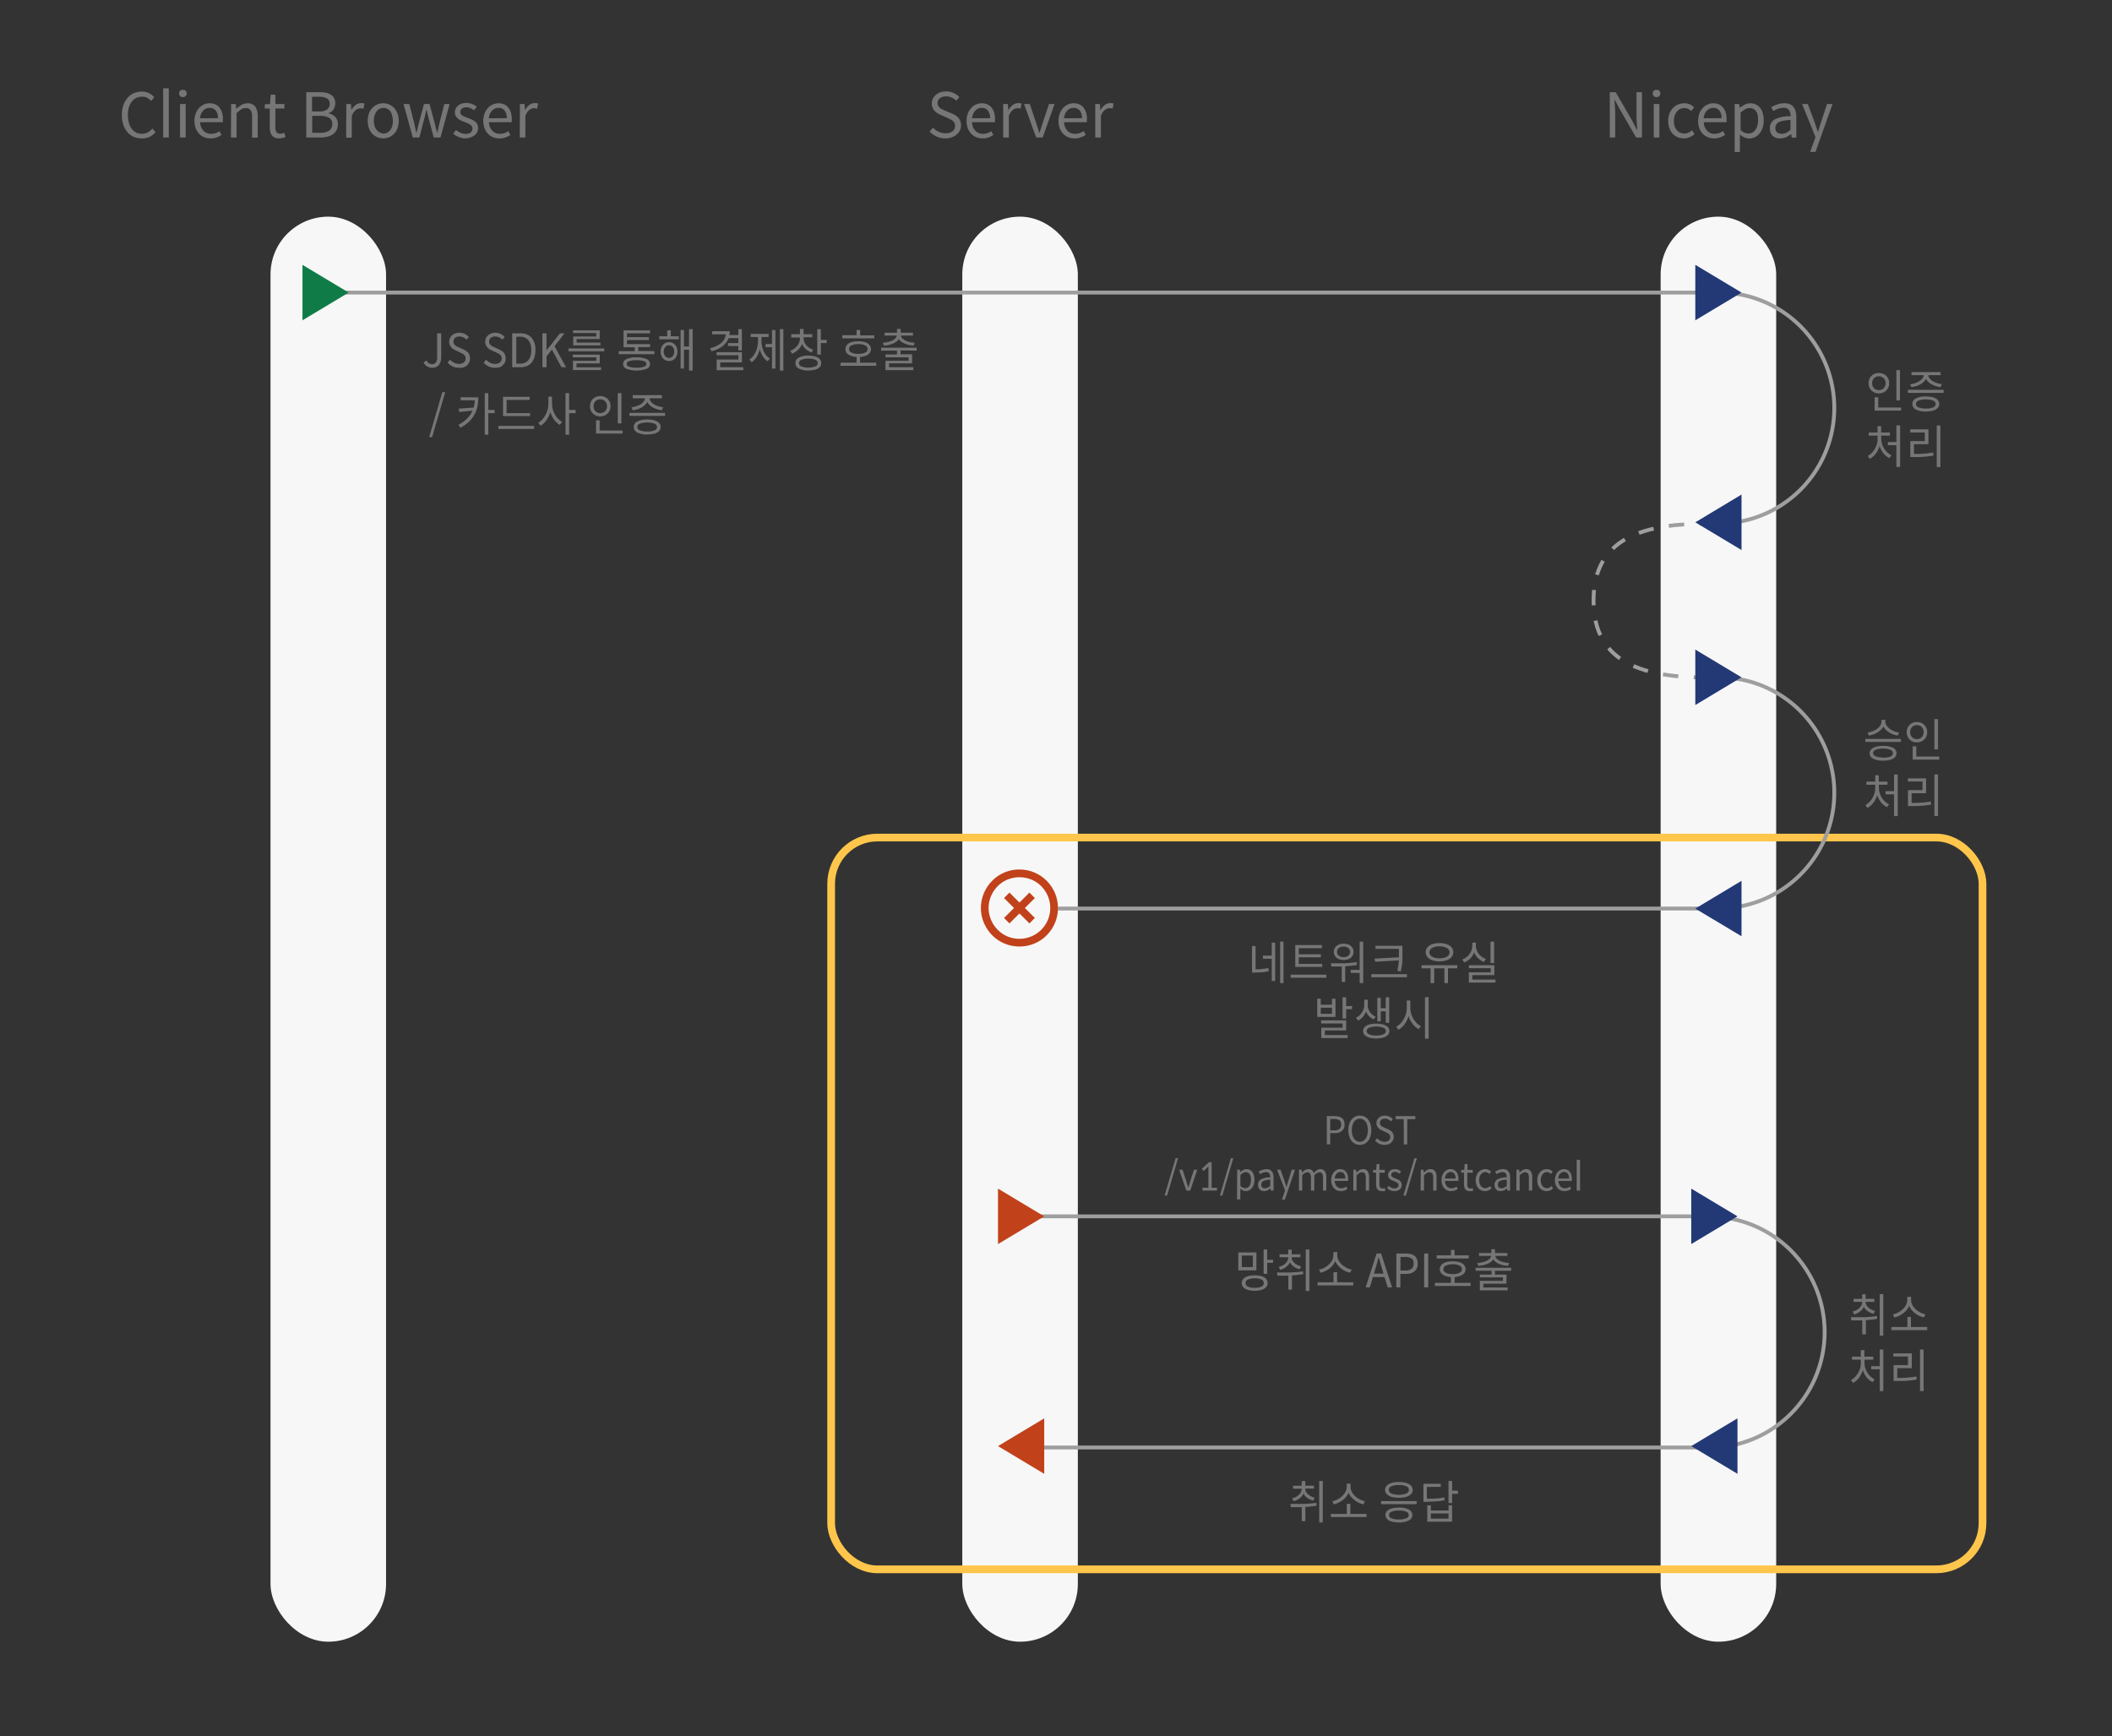 <?xml version="1.0" encoding="utf-8"?>
<svg id="_迹_1" data-name="卵迹_1" viewBox="85.637 6.066 548.341 450.785" xmlns="http://www.w3.org/2000/svg">
  <rect x="85.637" y="6.066" width="548.341" height="450.785" fill="#333333" stroke="none"/>
  <defs>
    <style>.cls-1{fill:#f7f7f7;}.cls-2{fill:#f6f6f6;stroke:#4064c3;opacity:0.4;}.cls-2,.cls-3,.cls-4,.cls-7{stroke-miterlimit:10;}.cls-2,.cls-3{stroke-width:2px;}.cls-3,.cls-4,.cls-7{fill:none;}.cls-3{stroke:#ffc64b;}.cls-4,.cls-7{stroke:#9e9e9e;}.cls-5{fill:#233976;}.cls-6{fill:#767676;}.cls-7{stroke-dasharray:4;}.cls-8{fill:#c1411a;}.cls-9{fill:#0f7c48;}</style>
  </defs>
  <title>비대면 플랫폼 웹메뉴얼_outline</title>
  <rect class="cls-1" x="155.87" y="62.32" width="30" height="370" rx="15"/>
  <rect class="cls-1" x="335.48" y="62.32" width="30" height="370" rx="15"/>
  <rect class="cls-1" x="516.79" y="62.32" width="30" height="370" rx="15"/>
  <rect class="cls-3" x="301.428" y="223.53" width="298.932" height="190" rx="12" style=""/>
  <path d="M331.08,42A5.6,5.6,0,0,1,327,40.22l.88-1a4.92,4.92,0,0,0,1.49,1.07,4.18,4.18,0,0,0,1.76.39,2.83,2.83,0,0,0,1.81-.53,1.68,1.68,0,0,0,.66-1.39,1.61,1.61,0,0,0-.16-.76,1.68,1.68,0,0,0-.41-.54,2.78,2.78,0,0,0-.62-.41l-.77-.37-1.69-.74a5,5,0,0,1-.83-.42,3.45,3.45,0,0,1-.77-.61,2.65,2.65,0,0,1-.57-.85,2.8,2.8,0,0,1-.22-1.12,2.9,2.9,0,0,1,.28-1.25,3,3,0,0,1,.77-1,3.5,3.5,0,0,1,1.17-.65,4.42,4.42,0,0,1,1.48-.23,4.61,4.61,0,0,1,1.94.4,4.74,4.74,0,0,1,1.52,1.05l-.79.95a4.38,4.38,0,0,0-1.2-.81,3.51,3.51,0,0,0-1.47-.3,2.52,2.52,0,0,0-1.6.47,1.53,1.53,0,0,0-.59,1.26,1.56,1.56,0,0,0,.17.74,2,2,0,0,0,.45.52,2.8,2.8,0,0,0,.63.39l.68.3,1.68.72a7.86,7.86,0,0,1,1,.5,3.35,3.35,0,0,1,.76.64,2.81,2.81,0,0,1,.52.85,3.35,3.35,0,0,1,.18,1.15,3,3,0,0,1-.28,1.3A3.38,3.38,0,0,1,334,41a3.67,3.67,0,0,1-1.26.71A5.05,5.05,0,0,1,331.08,42Z" style="fill: rgb(118, 118, 118);"/>
  <path d="M340.74,42a4.33,4.33,0,0,1-1.62-.31,3.63,3.63,0,0,1-1.32-.89,4,4,0,0,1-.89-1.43,5.69,5.69,0,0,1,0-3.82,4.47,4.47,0,0,1,.87-1.44,3.73,3.73,0,0,1,1.26-.91,3.48,3.48,0,0,1,1.47-.32,3.57,3.57,0,0,1,1.47.28,3.08,3.08,0,0,1,1.09.83,3.94,3.94,0,0,1,.67,1.29,5.83,5.83,0,0,1,.23,1.68c0,.16,0,.31,0,.45s0,.27,0,.38H338a3.33,3.33,0,0,0,.85,2.21,2.68,2.68,0,0,0,2,.81,3.57,3.57,0,0,0,1.16-.18,4,4,0,0,0,1-.51l.53,1a6.65,6.65,0,0,1-1.28.64A4.44,4.44,0,0,1,340.74,42Zm1.94-5.24a3.09,3.09,0,0,0-.57-2,2,2,0,0,0-1.59-.69,2.25,2.25,0,0,0-.89.18,2.37,2.37,0,0,0-.76.53,2.73,2.73,0,0,0-.56.85,3.67,3.67,0,0,0-.29,1.14Z" style="fill: rgb(118, 118, 118);"/>
  <path d="M346.1,33.07h1.2l.13,1.58h.05a4.24,4.24,0,0,1,1.09-1.32,2.22,2.22,0,0,1,1.37-.48,2.47,2.47,0,0,1,.5,0,1.16,1.16,0,0,1,.43.15l-.27,1.28a3.11,3.11,0,0,0-.4-.11,2.68,2.68,0,0,0-.45,0,1.74,1.74,0,0,0-.57.11,2,2,0,0,0-.58.33,2.85,2.85,0,0,0-.56.62,3.6,3.6,0,0,0-.48.94v5.59H346.1Z" style="fill: rgb(118, 118, 118);"/>
  <path d="M351.51,33.07H353L354.66,38c.14.43.27.86.41,1.3s.27.86.4,1.26h.07l.4-1.26c.14-.44.27-.87.4-1.3L358,33.07h1.44l-3.09,8.69h-1.7Z" style="fill: rgb(118, 118, 118);"/>
  <path d="M364.61,42a4.33,4.33,0,0,1-1.62-.31,3.63,3.63,0,0,1-1.32-.89,4,4,0,0,1-.89-1.43,5.69,5.69,0,0,1,0-3.82,4.47,4.47,0,0,1,.87-1.44,3.83,3.83,0,0,1,1.26-.91,3.48,3.48,0,0,1,1.47-.32,3.54,3.54,0,0,1,1.47.28,3.08,3.08,0,0,1,1.09.83,3.94,3.94,0,0,1,.67,1.29,5.51,5.51,0,0,1,.23,1.68c0,.16,0,.31,0,.45a3.22,3.22,0,0,1-.05.38h-5.87a3.33,3.33,0,0,0,.85,2.21,2.68,2.68,0,0,0,2,.81A3.57,3.57,0,0,0,366,40.6a4,4,0,0,0,1-.51l.53,1a6.65,6.65,0,0,1-1.28.64A4.44,4.44,0,0,1,364.61,42Zm1.94-5.24a3.09,3.09,0,0,0-.57-2,2,2,0,0,0-1.59-.69,2.25,2.25,0,0,0-.89.18,2.48,2.48,0,0,0-.76.53,2.73,2.73,0,0,0-.56.85,3.67,3.67,0,0,0-.29,1.14Z" style="fill: rgb(118, 118, 118);"/>
  <path d="M370,33.07h1.2l.13,1.58h.05a4.38,4.38,0,0,1,1.09-1.32,2.22,2.22,0,0,1,1.37-.48,2.47,2.47,0,0,1,.5,0,1.16,1.16,0,0,1,.43.15l-.27,1.28a3.11,3.11,0,0,0-.4-.11,2.68,2.68,0,0,0-.45,0,1.74,1.74,0,0,0-.57.11,2,2,0,0,0-.58.33,2.85,2.85,0,0,0-.56.62,3.93,3.93,0,0,0-.48.94v5.59H370Z" style="fill: rgb(118, 118, 118);"/>
  <path d="M503.59,30h1.53l4.28,7.39,1.24,2.42h.08c0-.6-.08-1.21-.12-1.85s-.07-1.26-.07-1.86V30h1.41V41.76h-1.52l-4.27-7.4L504.88,32h-.06c0,.6.07,1.2.11,1.81S505,35,505,35.61v6.15h-1.41Z" style="fill: rgb(118, 118, 118);"/>
  <path d="M515.75,31.28A1,1,0,0,1,515,31a1,1,0,0,1,0-1.37,1.16,1.16,0,0,1,1.44,0,1,1,0,0,1,0,1.37A1,1,0,0,1,515.75,31.28ZM515,33.07h1.46v8.69H515Z" style="fill: rgb(118, 118, 118);"/>
  <path d="M522.84,42a4.24,4.24,0,0,1-1.61-.31,3.64,3.64,0,0,1-1.3-.89,4,4,0,0,1-.86-1.42,5.47,5.47,0,0,1-.31-1.93,5.07,5.07,0,0,1,.34-1.93,4.4,4.4,0,0,1,.92-1.44,3.69,3.69,0,0,1,1.34-.9,4.24,4.24,0,0,1,1.59-.3,3.32,3.32,0,0,1,1.47.3,5.17,5.17,0,0,1,1.07.73l-.75,1a4.2,4.2,0,0,0-.8-.57,2.06,2.06,0,0,0-.94-.21,2.47,2.47,0,0,0-2,.92,3.47,3.47,0,0,0-.57,1.06,4.18,4.18,0,0,0-.2,1.36,4.43,4.43,0,0,0,.19,1.36,3.08,3.08,0,0,0,.55,1,2.63,2.63,0,0,0,.85.67,2.72,2.72,0,0,0,2.21,0,4.19,4.19,0,0,0,.93-.62l.63,1a4.33,4.33,0,0,1-1.3.82A3.86,3.86,0,0,1,522.84,42Z" style="fill: rgb(118, 118, 118);"/>
  <path d="M530.68,42a4.42,4.42,0,0,1-1.63-.31,3.71,3.71,0,0,1-1.32-.89,4.19,4.19,0,0,1-.89-1.43,5.86,5.86,0,0,1,0-3.82,4.32,4.32,0,0,1,.88-1.44,3.63,3.63,0,0,1,1.26-.91,3.41,3.41,0,0,1,1.46-.32,3.62,3.62,0,0,1,1.48.28A3,3,0,0,1,533,34a3.78,3.78,0,0,1,.68,1.29,5.83,5.83,0,0,1,.23,1.68c0,.16,0,.31,0,.45a3.22,3.22,0,0,1,0,.38H528a3.33,3.33,0,0,0,.86,2.21,2.66,2.66,0,0,0,2,.81A3.59,3.59,0,0,0,532,40.6a4.17,4.17,0,0,0,1-.51l.53,1a7.28,7.28,0,0,1-1.28.64A4.47,4.47,0,0,1,530.68,42Zm1.93-5.24a3.09,3.09,0,0,0-.57-2,2,2,0,0,0-1.59-.69,2.28,2.28,0,0,0-.89.18,2.61,2.61,0,0,0-.76.53,2.92,2.92,0,0,0-.56.85,3.67,3.67,0,0,0-.28,1.14Z" style="fill: rgb(118, 118, 118);"/>
  <path d="M536,33.07h1.19l.13,1h0a8.32,8.32,0,0,1,1.3-.85,3.37,3.37,0,0,1,2.95,0,3.13,3.13,0,0,1,1.09.89,4.17,4.17,0,0,1,.66,1.39,6.94,6.94,0,0,1,.23,1.83,5.85,5.85,0,0,1-.32,2,4.37,4.37,0,0,1-.83,1.47,3.48,3.48,0,0,1-1.2.91,3.36,3.36,0,0,1-1.43.32,2.94,2.94,0,0,1-1.2-.27,4.91,4.91,0,0,1-1.2-.76l0,1.53v3H536Zm3.58,7.66a2.26,2.26,0,0,0,1-.23,2.43,2.43,0,0,0,.79-.68,3.1,3.1,0,0,0,.52-1.08,5.36,5.36,0,0,0,.19-1.45A6.53,6.53,0,0,0,542,36a3.24,3.24,0,0,0-.4-1,1.85,1.85,0,0,0-.71-.65,2.23,2.23,0,0,0-1-.23,2.39,2.39,0,0,0-1.13.3,5.79,5.79,0,0,0-1.21.9v4.54a3.56,3.56,0,0,0,1.15.71A2.72,2.72,0,0,0,539.62,40.73Z" style="fill: rgb(118, 118, 118);"/>
  <path d="M547.68,42a2.7,2.7,0,0,1-1-.18,2.26,2.26,0,0,1-.8-.5,2.33,2.33,0,0,1-.53-.8,2.74,2.74,0,0,1-.19-1.06A2.52,2.52,0,0,1,546.54,37a9,9,0,0,1,4-.75,4.47,4.47,0,0,0-.08-.82,2,2,0,0,0-.28-.7,1.54,1.54,0,0,0-.55-.49,1.94,1.94,0,0,0-.88-.18,4.34,4.34,0,0,0-1.48.25,4.88,4.88,0,0,0-1.21.6l-.58-1a7.85,7.85,0,0,1,1.53-.71,5.79,5.79,0,0,1,2-.32,3.37,3.37,0,0,1,1.36.25,2.41,2.41,0,0,1,.93.73,3.21,3.21,0,0,1,.54,1.13,5.48,5.48,0,0,1,.18,1.45v5.35h-1.2l-.13-.95h0a5.62,5.62,0,0,1-1.35.84A3.87,3.87,0,0,1,547.68,42Zm.42-1.19a3.16,3.16,0,0,0,1.2-.22,4.32,4.32,0,0,0,1.2-.79V37.2a14.92,14.92,0,0,0-1.91.23,4.05,4.05,0,0,0-1.21.41,1.4,1.4,0,0,0-.62.61,1.91,1.91,0,0,0-.18.86,1.36,1.36,0,0,0,.43,1.11A1.65,1.65,0,0,0,548.1,40.78Z" style="fill: rgb(118, 118, 118);"/>
  <path d="M555.6,45.5,557,41.68l-3.48-8.61H555l1.77,4.74c.13.37.27.77.41,1.2s.29.83.42,1.23h.08l.37-1.23.37-1.2L560,33.07h1.42L557,45.5Z" style="fill: rgb(118, 118, 118);"/>
  <path d="M122.36,42a5,5,0,0,1-2-.41,4.51,4.51,0,0,1-1.62-1.19,5.68,5.68,0,0,1-1.08-1.92,8,8,0,0,1-.38-2.55,7.76,7.76,0,0,1,.39-2.55,5.8,5.8,0,0,1,1.09-1.92,4.59,4.59,0,0,1,1.65-1.21,5,5,0,0,1,2.07-.41,4.17,4.17,0,0,1,1,.12,4.93,4.93,0,0,1,.89.32,4.81,4.81,0,0,1,.73.47,4.4,4.4,0,0,1,.59.54l-.8,1a4.1,4.1,0,0,0-1-.81,2.92,2.92,0,0,0-1.35-.31,3.46,3.46,0,0,0-1.52.33,3.28,3.28,0,0,0-1.16.94,4.51,4.51,0,0,0-.76,1.5,7.14,7.14,0,0,0-.26,2,7.23,7.23,0,0,0,.26,2,4.56,4.56,0,0,0,.72,1.52,3.2,3.2,0,0,0,1.15,1,3.27,3.27,0,0,0,1.52.34,3.19,3.19,0,0,0,1.5-.35,5,5,0,0,0,1.22-1l.81.93a5,5,0,0,1-1.57,1.24A4.5,4.5,0,0,1,122.36,42Z" style="fill: rgb(118, 118, 118);"/>
  <path d="M128,41.76V29h1.46V41.76Z" style="fill: rgb(118, 118, 118);"/>
  <path d="M133.12,31.28a1,1,0,0,1-.72-.27,1,1,0,0,1,0-1.37,1,1,0,0,1,.72-.25,1.07,1.07,0,0,1,.72.25,1,1,0,0,1,0,1.37A1,1,0,0,1,133.12,31.28Zm-.74,1.79h1.46v8.69h-1.46Z" style="fill: rgb(118, 118, 118);"/>
  <path d="M140.28,42a4.4,4.4,0,0,1-1.62-.31,3.63,3.63,0,0,1-1.32-.89,4.19,4.19,0,0,1-.89-1.43,5.69,5.69,0,0,1,0-3.82,4.32,4.32,0,0,1,.88-1.44,3.69,3.69,0,0,1,1.25-.91,3.48,3.48,0,0,1,1.47-.32,3.62,3.62,0,0,1,1.48.28,3,3,0,0,1,1.08.83,3.76,3.76,0,0,1,.67,1.29,5.5,5.5,0,0,1,.24,1.68c0,.16,0,.31,0,.45a3.22,3.22,0,0,1-.05.38h-5.87a3.33,3.33,0,0,0,.86,2.21,2.66,2.66,0,0,0,2,.81,3.59,3.59,0,0,0,1.17-.18,4.17,4.17,0,0,0,1-.51l.52,1a6.65,6.65,0,0,1-1.28.64A4.44,4.44,0,0,1,140.28,42Zm1.94-5.24a3.09,3.09,0,0,0-.57-2,2,2,0,0,0-1.59-.69,2.25,2.25,0,0,0-.89.18,2.61,2.61,0,0,0-.76.53,2.92,2.92,0,0,0-.56.85,4,4,0,0,0-.29,1.14Z" style="fill: rgb(118, 118, 118);"/>
  <path d="M145.64,33.07h1.2l.13,1.25H147a7.93,7.93,0,0,1,1.32-1,2.91,2.91,0,0,1,1.59-.43,2.34,2.34,0,0,1,2,.86,4.28,4.28,0,0,1,.64,2.54v5.51h-1.46V36.45a3.13,3.13,0,0,0-.39-1.78,1.45,1.45,0,0,0-1.26-.54,2.26,2.26,0,0,0-1.2.33,8.23,8.23,0,0,0-1.18,1v6.31h-1.46Z" style="fill: rgb(118, 118, 118);"/>
  <path d="M158.16,42a2.9,2.9,0,0,1-1.18-.21,1.8,1.8,0,0,1-.76-.59,2.47,2.47,0,0,1-.42-.91,5.38,5.38,0,0,1-.12-1.19V34.25h-1.3v-1.1l1.36-.08.17-2.43h1.22v2.43h2.35v1.18h-2.35V39.1a2.26,2.26,0,0,0,.29,1.25,1.17,1.17,0,0,0,1.06.43,1.86,1.86,0,0,0,.49-.07l.5-.15.29,1.09c-.25.08-.51.16-.79.22A3.9,3.9,0,0,1,158.16,42Z" style="fill: rgb(118, 118, 118);"/>
  <path d="M165.16,30h3.49a7.6,7.6,0,0,1,1.64.16,4,4,0,0,1,1.27.5,2.53,2.53,0,0,1,.83.89,2.79,2.79,0,0,1,.29,1.31,2.84,2.84,0,0,1-.45,1.58,2.31,2.31,0,0,1-1.27,1v.08a3.22,3.22,0,0,1,1.72.9,2.62,2.62,0,0,1,.67,1.9,3.29,3.29,0,0,1-.32,1.51,3,3,0,0,1-.92,1.07,3.85,3.85,0,0,1-1.4.64,6.83,6.83,0,0,1-1.8.22h-3.75Zm3.23,5a3.53,3.53,0,0,0,2.18-.52,1.68,1.68,0,0,0,.66-1.41,1.54,1.54,0,0,0-.7-1.45,3.94,3.94,0,0,0-2.07-.43h-1.81V35Zm.31,5.55a4.27,4.27,0,0,0,2.36-.55,1.94,1.94,0,0,0,.84-1.75,1.76,1.76,0,0,0-.82-1.61,4.69,4.69,0,0,0-2.38-.5h-2v4.41Z" style="fill: rgb(118, 118, 118);"/>
  <path d="M175.55,33.07h1.2l.12,1.58h0a4.4,4.4,0,0,1,1.1-1.32,2.22,2.22,0,0,1,1.37-.48,2.47,2.47,0,0,1,.5,0,1.12,1.12,0,0,1,.42.15L180,34.32a2.73,2.73,0,0,0-.4-.11,2.48,2.48,0,0,0-.45,0,1.64,1.64,0,0,0-.56.11,2.05,2.05,0,0,0-.59.33,3.13,3.13,0,0,0-.56.62,4.34,4.34,0,0,0-.48.94v5.59h-1.45Z" style="fill: rgb(118, 118, 118);"/>
  <path d="M185.13,42a4,4,0,0,1-1.53-.31,3.88,3.88,0,0,1-1.29-.89,4.07,4.07,0,0,1-.88-1.42,5.81,5.81,0,0,1,0-3.86,4.16,4.16,0,0,1,.88-1.44,3.77,3.77,0,0,1,1.29-.9,4.05,4.05,0,0,1,3.06,0,3.77,3.77,0,0,1,1.29.9,4.16,4.16,0,0,1,.88,1.44,5.81,5.81,0,0,1,0,3.86,4.07,4.07,0,0,1-.88,1.42,3.88,3.88,0,0,1-1.29.89A4,4,0,0,1,185.13,42Zm0-1.24a2.28,2.28,0,0,0,1-.23,2.45,2.45,0,0,0,.8-.67,3,3,0,0,0,.52-1,4.43,4.43,0,0,0,.19-1.36,4.47,4.47,0,0,0-.19-1.36A3.18,3.18,0,0,0,187,35a2.26,2.26,0,0,0-.8-.68,2.16,2.16,0,0,0-1-.24,2.19,2.19,0,0,0-1,.24,2.26,2.26,0,0,0-.8.68,3.87,3.87,0,0,0-.51,1.06,4.81,4.81,0,0,0-.18,1.36,4.76,4.76,0,0,0,.18,1.36,3.67,3.67,0,0,0,.51,1,2.45,2.45,0,0,0,.8.67A2.31,2.31,0,0,0,185.13,40.73Z" style="fill: rgb(118, 118, 118);"/>
  <path d="M190.41,33.07h1.49l1.29,5c.09.42.18.83.26,1.23s.17.8.26,1.21h.08c.09-.41.19-.81.28-1.22s.19-.81.31-1.22l1.34-5h1.43l1.36,5,.3,1.23.3,1.21h.07c.09-.41.19-.81.27-1.21l.27-1.23,1.28-5h1.38L200,41.76h-1.76L197,37.07c-.12-.4-.22-.81-.31-1.22s-.18-.83-.28-1.28h-.08c-.1.45-.19.88-.28,1.29s-.2.83-.32,1.24l-1.21,4.66h-1.71Z" style="fill: rgb(118, 118, 118);"/>
  <path d="M206.55,42a4.66,4.66,0,0,1-1.77-.35,5.51,5.51,0,0,1-1.47-.85l.72-1a5.22,5.22,0,0,0,1.17.74,3.3,3.3,0,0,0,1.4.28,1.8,1.8,0,0,0,1.29-.4,1.29,1.29,0,0,0,.42-1,1,1,0,0,0-.17-.58,1.91,1.91,0,0,0-.46-.43,3.21,3.21,0,0,0-.64-.34l-.71-.3a8,8,0,0,1-.92-.37,3.67,3.67,0,0,1-.83-.5,2.49,2.49,0,0,1-.61-.69,1.88,1.88,0,0,1-.23-.95,2.27,2.27,0,0,1,.78-1.74,2.73,2.73,0,0,1,.95-.53,3.79,3.79,0,0,1,1.26-.19,3.85,3.85,0,0,1,1.5.28,5.3,5.3,0,0,1,1.2.68l-.7.94a5.35,5.35,0,0,0-.94-.55,2.42,2.42,0,0,0-1.06-.22,1.72,1.72,0,0,0-1.2.37,1.17,1.17,0,0,0-.38.88.85.85,0,0,0,.16.54,1.46,1.46,0,0,0,.43.38,3.17,3.17,0,0,0,.61.31l.72.28c.32.12.63.25,1,.39a3.59,3.59,0,0,1,.85.5,2.59,2.59,0,0,1,.61.71,2.09,2.09,0,0,1,.24,1,2.46,2.46,0,0,1-.21,1,2.17,2.17,0,0,1-.6.81,2.93,2.93,0,0,1-1,.56A4,4,0,0,1,206.55,42Z" style="fill: rgb(118, 118, 118);"/>
  <path d="M215.27,42a4.4,4.4,0,0,1-1.62-.31,3.63,3.63,0,0,1-1.32-.89,4.19,4.19,0,0,1-.89-1.43,5.69,5.69,0,0,1,0-3.82,4.32,4.32,0,0,1,.88-1.44,3.63,3.63,0,0,1,1.26-.91,3.41,3.41,0,0,1,1.46-.32,3.62,3.62,0,0,1,1.48.28,3,3,0,0,1,1.08.83,3.76,3.76,0,0,1,.67,1.29,5.5,5.5,0,0,1,.24,1.68c0,.16,0,.31,0,.45a3.22,3.22,0,0,1-.05.38h-5.87a3.33,3.33,0,0,0,.86,2.21,2.66,2.66,0,0,0,2,.81,3.59,3.59,0,0,0,1.17-.18,4.17,4.17,0,0,0,1-.51l.52,1a6.65,6.65,0,0,1-1.28.64A4.44,4.44,0,0,1,215.27,42Zm1.94-5.24a3.09,3.09,0,0,0-.57-2,2,2,0,0,0-1.59-.69,2.25,2.25,0,0,0-.89.18,2.61,2.61,0,0,0-.76.53,2.92,2.92,0,0,0-.56.85,4,4,0,0,0-.29,1.14Z" style="fill: rgb(118, 118, 118);"/>
  <path d="M220.63,33.07h1.2l.13,1.58h0a4.26,4.26,0,0,1,1.1-1.32,2.19,2.19,0,0,1,1.36-.48,2.57,2.57,0,0,1,.51,0,1.18,1.18,0,0,1,.42.15l-.27,1.28a2.73,2.73,0,0,0-.4-.11,2.68,2.68,0,0,0-.45,0,1.74,1.74,0,0,0-.57.11,2.14,2.14,0,0,0-.58.33,3.13,3.13,0,0,0-.56.62,4.34,4.34,0,0,0-.48.94v5.59h-1.46Z" style="fill: rgb(118, 118, 118);"/>
  <line class="cls-4" x1="532.38" y1="241.96" x2="352.35" y2="241.96"/>
  <path class="cls-4" d="M531.88,181.92a30,30,0,0,1,0,60"/>
  <polygon class="cls-5" points="537.79 234.76 537.79 249.16 525.79 241.97 537.79 234.76"/>
  <line class="cls-4" x1="531.74" y1="381.89" x2="351.72" y2="381.89"/>
  <line class="cls-4" x1="531.74" y1="321.88" x2="351.72" y2="321.88"/>
  <path class="cls-6" d="M427.48,397c-.48.09-1,.16-1.46.21s-1,.1-1.47.13V401h-.94v-3.62l-1.46,0-1.36,0-.13-.83h1.56c.56,0,1.13,0,1.71,0s1.16-.06,1.75-.1,1.17-.11,1.73-.2Zm-6.34-1.92a3.83,3.83,0,0,0,1-.37,3.17,3.17,0,0,0,.78-.58,2.33,2.33,0,0,0,.51-.71,2.16,2.16,0,0,0,.17-.83v0h-2.25v-.76h2.24V390.6h.94v1.21h2.25v.76h-2.25v0a1.84,1.84,0,0,0,.17.77,2.3,2.3,0,0,0,.5.67,3.32,3.32,0,0,0,.77.54,4.23,4.23,0,0,0,1,.37l-.38.77a4.68,4.68,0,0,1-1.53-.7,3.1,3.1,0,0,1-1-1.13,3.33,3.33,0,0,1-1,1.23,4.35,4.35,0,0,1-1.56.75Zm7.93-4.5v10.77h-.93V390.59Z"/>
  <path class="cls-6" d="M440.45,399.14v.8h-9.28v-.8h4.13v-2.62h.93v2.62Zm-.85-2.49a6,6,0,0,1-1.17-.4,6.19,6.19,0,0,1-1.08-.65,5.48,5.48,0,0,1-.92-.88,4,4,0,0,1-.66-1.07,4.54,4.54,0,0,1-.66,1.07,5.12,5.12,0,0,1-.92.88,6.28,6.28,0,0,1-1.09.65,5.7,5.7,0,0,1-1.16.4l-.39-.81a4.77,4.77,0,0,0,1.34-.47,5.62,5.62,0,0,0,1.2-.84,4.36,4.36,0,0,0,.86-1.11,2.69,2.69,0,0,0,.33-1.29v-.83h1v.83a2.69,2.69,0,0,0,.33,1.29,4.36,4.36,0,0,0,.86,1.11,5.44,5.44,0,0,0,1.21.84,4.67,4.67,0,0,0,1.34.47Z"/>
  <path class="cls-6" d="M453.45,395.81v.79h-9.24v-.79Zm-4.62-4.95a6.74,6.74,0,0,1,1.49.14,3.65,3.65,0,0,1,1.13.4,2,2,0,0,1,.72.65,1.6,1.6,0,0,1,0,1.72,2.15,2.15,0,0,1-.72.64,3.65,3.65,0,0,1-1.13.4,7.4,7.4,0,0,1-1.49.14,7.55,7.55,0,0,1-1.49-.14,3.75,3.75,0,0,1-1.13-.4,2.15,2.15,0,0,1-.72-.64,1.6,1.6,0,0,1,0-1.72,2,2,0,0,1,.72-.65,3.75,3.75,0,0,1,1.13-.4A6.86,6.86,0,0,1,448.83,390.86Zm0,6.63a5.46,5.46,0,0,1,2.56.5,1.56,1.56,0,0,1,0,2.86,5.46,5.46,0,0,1-2.56.5,8,8,0,0,1-1.46-.13,4.3,4.3,0,0,1-1.1-.37,2,2,0,0,1-.69-.61,1.54,1.54,0,0,1,0-1.65,2.05,2.05,0,0,1,.69-.6,3.94,3.94,0,0,1,1.1-.37A8,8,0,0,1,448.83,397.49Zm0-5.86a4.62,4.62,0,0,0-1.93.33,1,1,0,0,0,0,1.89,5.78,5.78,0,0,0,3.85,0,1,1,0,0,0,0-1.89A4.6,4.6,0,0,0,448.84,391.63Zm0,6.63a4.53,4.53,0,0,0-1.88.31.88.88,0,0,0,0,1.71,4.72,4.72,0,0,0,1.88.3,4.67,4.67,0,0,0,1.87-.3.88.88,0,0,0,0-1.71A4.48,4.48,0,0,0,448.84,398.26Z"/>
  <path class="cls-6" d="M460.72,395.58c-.35.08-.69.14-1,.19l-1.07.11c-.37,0-.77.05-1.21.06L456,396h-.8v-4.67h4.5v.79H456.1v3.07h1.37l1.15-.06c.35,0,.69-.06,1-.11a9.44,9.44,0,0,0,1-.18Zm1,1.33h.93v4.26h-6.45v-4.26h.93v1.34h4.59Zm0,2.11h-4.59v1.34h4.59Zm2.44-5.1h-1.51v2.4h-.94v-5.74h.94v2.53h1.51Z"/>
  <path class="cls-6" d="M411.84,335.9h-4.71v-4.64h4.71Zm-.45,1.29a7.49,7.49,0,0,1,1.4.13,3.55,3.55,0,0,1,1.06.39,1.88,1.88,0,0,1,.67.64,1.63,1.63,0,0,1,0,1.7,1.85,1.85,0,0,1-.67.63,3.55,3.55,0,0,1-1.06.39,7.07,7.07,0,0,1-2.8,0,3.59,3.59,0,0,1-1.05-.39,1.89,1.89,0,0,1-.68-.63,1.69,1.69,0,0,1,0-1.7,1.91,1.91,0,0,1,.68-.64,3.59,3.59,0,0,1,1.05-.39A7.41,7.41,0,0,1,411.39,337.19Zm-.47-5.13h-2.87v3h2.87Zm.47,8.38a4,4,0,0,0,1.78-.33,1,1,0,0,0,0-1.82,5,5,0,0,0-3.56,0,1,1,0,0,0,0,1.82A4,4,0,0,0,411.39,340.44Zm4.77-7.29v.8h-1.52v2.86h-.93v-6.34h.93v2.68Z"/>
  <path class="cls-6" d="M424,336.88c-.48.09-1,.16-1.46.21l-1.47.13v3.68h-.93v-3.62l-1.47,0H417.3l-.13-.82h1.56c.56,0,1.13,0,1.71,0l1.75-.1c.59-.05,1.17-.11,1.73-.2ZM417.65,335a4.06,4.06,0,0,0,1-.38,3.27,3.27,0,0,0,.78-.57,2.39,2.39,0,0,0,.5-.72,2,2,0,0,0,.17-.83v0h-2.25v-.77h2.24v-1.2H421v1.2h2.26v.77H421v0a1.89,1.89,0,0,0,.17.78,2.29,2.29,0,0,0,.51.67,3.5,3.5,0,0,0,.77.54,4,4,0,0,0,1,.37l-.38.76a4.47,4.47,0,0,1-1.53-.69,3.1,3.1,0,0,1-1-1.13,3.33,3.33,0,0,1-1,1.23,4.35,4.35,0,0,1-1.56.75Zm7.94-4.5v10.76h-.94V330.46Z"/>
  <path class="cls-6" d="M437,339v.81h-9.28V339h4.13v-2.61h.94V339Zm-.85-2.48a5.7,5.7,0,0,1-1.16-.4,5.46,5.46,0,0,1-1.09-.66,5.05,5.05,0,0,1-.92-.87,4.75,4.75,0,0,1-.66-1.07,4.85,4.85,0,0,1-1.58,1.94,5.72,5.72,0,0,1-2.25,1.06l-.39-.82a4.64,4.64,0,0,0,1.34-.46,6.44,6.44,0,0,0,1.2-.84,4.36,4.36,0,0,0,.86-1.11,2.75,2.75,0,0,0,.33-1.29v-.83h1V332a2.75,2.75,0,0,0,.33,1.29,4.19,4.19,0,0,0,.87,1.11,5.84,5.84,0,0,0,1.2.84,4.64,4.64,0,0,0,1.34.46Z"/>
  <path class="cls-6" d="M445.09,337.64h-3l-.81,2.68h-1.07l2.83-8.79h1.18l2.84,8.79h-1.12Zm-.26-.89-.4-1.35c-.15-.51-.3-1-.43-1.49s-.28-1-.41-1.49h0c-.13.52-.26,1-.4,1.5s-.28,1-.43,1.48l-.41,1.35Z"/>
  <path class="cls-6" d="M448.18,331.53h2.39a5.6,5.6,0,0,1,1.28.13,2.5,2.5,0,0,1,1,.44,2,2,0,0,1,.64.8,2.87,2.87,0,0,1,.23,1.21,3,3,0,0,1-.22,1.21,2.18,2.18,0,0,1-.64.85,2.63,2.63,0,0,1-1,.5,4.53,4.53,0,0,1-1.26.16h-1.38v3.49h-1.06Zm2.3,4.41a2.49,2.49,0,0,0,1.64-.44,1.72,1.72,0,0,0,.53-1.39,1.48,1.48,0,0,0-.55-1.33,3.08,3.08,0,0,0-1.66-.36h-1.2v3.52Z"/>
  <path class="cls-6" d="M455.39,331.53h1.06v8.79h-1.06Z"/>
  <path class="cls-6" d="M467.46,339.15v.8h-9.27v-.8h4.16v-1.51a4.13,4.13,0,0,1-2.12-.62,1.72,1.72,0,0,1-.54-2.29,1.93,1.93,0,0,1,.66-.64,4,4,0,0,1,1.06-.4,6.73,6.73,0,0,1,1.4-.13,6.47,6.47,0,0,1,1.38.13,3.9,3.9,0,0,1,1.05.4,1.93,1.93,0,0,1,.66.64,1.63,1.63,0,0,1,.24.87,1.65,1.65,0,0,1-.76,1.42,4.21,4.21,0,0,1-2.09.62v1.51Zm-.51-6.33h-8.3V332h3.7v-1.4h.94V332H467Zm-6.56,2.77a1,1,0,0,0,.65.94,3.79,3.79,0,0,0,1.77.34,3.7,3.7,0,0,0,1.75-.34,1,1,0,0,0,0-1.87,3.83,3.83,0,0,0-1.75-.34,3.92,3.92,0,0,0-1.77.34A1,1,0,0,0,460.39,335.59Z"/>
  <path class="cls-6" d="M473.77,336v1h3v2.35h-6v1h6.32v.74h-7.24v-2.47h6v-.91h-6V337h3.05v-1h-4.14v-.77h9.22V336Zm-4.6-2a8,8,0,0,0,1.34-.2,6.12,6.12,0,0,0,1.12-.38,2.79,2.79,0,0,0,.79-.56,1.37,1.37,0,0,0,.36-.72h-3.16v-.74h3.22v-1h.93v1H477v.74h-3.15a1.37,1.37,0,0,0,.36.72,2.53,2.53,0,0,0,.79.56,5.76,5.76,0,0,0,1.11.38,7.84,7.84,0,0,0,1.34.2l-.28.74a7.91,7.91,0,0,1-1.23-.18,5.9,5.9,0,0,1-1.1-.34,4.47,4.47,0,0,1-.89-.5,2.79,2.79,0,0,1-.62-.67,2.65,2.65,0,0,1-.63.67,4.29,4.29,0,0,1-.9.5,5.79,5.79,0,0,1-1.09.34,8.18,8.18,0,0,1-1.25.18Z"/>
  <path class="cls-6" d="M430.12,295.86h2a4.43,4.43,0,0,1,1.07.12,2.11,2.11,0,0,1,.82.36,1.6,1.6,0,0,1,.53.67,2.3,2.3,0,0,1,.19,1,2.55,2.55,0,0,1-.18,1,1.82,1.82,0,0,1-.53.71,2.23,2.23,0,0,1-.81.42,3.87,3.87,0,0,1-1.05.13H431v2.91h-.88Zm1.92,3.69a2.14,2.14,0,0,0,1.36-.37,1.47,1.47,0,0,0,.44-1.17,1.22,1.22,0,0,0-.46-1.1,2.56,2.56,0,0,0-1.38-.31h-1v2.95Z"/>
  <path class="cls-6" d="M438.69,303.32a2.7,2.7,0,0,1-1.2-.26,2.84,2.84,0,0,1-.94-.76,3.76,3.76,0,0,1-.61-1.2,5.32,5.32,0,0,1-.22-1.59,5.11,5.11,0,0,1,.22-1.58,3.76,3.76,0,0,1,.61-1.2,2.94,2.94,0,0,1,.94-.75,3,3,0,0,1,2.41,0,2.94,2.94,0,0,1,.94.75,3.76,3.76,0,0,1,.61,1.2,5.11,5.11,0,0,1,.22,1.58,5.32,5.32,0,0,1-.22,1.59,3.76,3.76,0,0,1-.61,1.2,2.84,2.84,0,0,1-.94.76A2.71,2.71,0,0,1,438.69,303.32Zm0-.8a1.77,1.77,0,0,0,.86-.22,2,2,0,0,0,.65-.61,2.91,2.91,0,0,0,.42-.94,4.73,4.73,0,0,0,.15-1.24,4.68,4.68,0,0,0-.15-1.24,3,3,0,0,0-.42-.94,1.91,1.91,0,0,0-.65-.59,1.77,1.77,0,0,0-.86-.21,1.73,1.73,0,0,0-.85.21,1.91,1.91,0,0,0-.65.59,3,3,0,0,0-.42.94,4.68,4.68,0,0,0-.15,1.24,4.73,4.73,0,0,0,.15,1.24,2.91,2.91,0,0,0,.42.94,2,2,0,0,0,.65.61A1.73,1.73,0,0,0,438.69,302.52Z"/>
  <path class="cls-6" d="M445.11,303.32a3.12,3.12,0,0,1-1.37-.29,3.23,3.23,0,0,1-1.07-.8l.52-.63a2.71,2.71,0,0,0,.88.67,2.45,2.45,0,0,0,1.05.25,1.67,1.67,0,0,0,1.07-.33,1.09,1.09,0,0,0,.39-.88,1.13,1.13,0,0,0-.09-.47,1,1,0,0,0-.25-.34,1.66,1.66,0,0,0-.36-.26l-.46-.22-1-.46c-.16-.08-.33-.17-.49-.27a2.32,2.32,0,0,1-.46-.38,1.69,1.69,0,0,1-.33-.53,1.71,1.71,0,0,1-.13-.7,1.89,1.89,0,0,1,.16-.79,2.18,2.18,0,0,1,.46-.62,2.23,2.23,0,0,1,.69-.4,2.54,2.54,0,0,1,.88-.14,2.63,2.63,0,0,1,1.16.25,2.56,2.56,0,0,1,.89.66l-.46.59a2.45,2.45,0,0,0-.71-.51,2.07,2.07,0,0,0-.88-.19,1.48,1.48,0,0,0-.95.29,1,1,0,0,0-.35.79.89.89,0,0,0,.11.46,1.06,1.06,0,0,0,.26.33,1.31,1.31,0,0,0,.37.24l.41.2,1,.44a4.3,4.3,0,0,1,.56.32,1.94,1.94,0,0,1,.46.39,1.78,1.78,0,0,1,.3.54,1.93,1.93,0,0,1,.11.71,2,2,0,0,1-.16.82,2,2,0,0,1-.47.66,2.24,2.24,0,0,1-.75.45A3,3,0,0,1,445.11,303.32Z"/>
  <path class="cls-6" d="M450.09,296.64H448v-.78h5.1v.78H451v6.55h-.88Z"/>
  <path class="cls-6" d="M390.87,306.77h.63l-2.84,9.71H388Z"/>
  <path class="cls-6" d="M391.77,309.77h.9l1,3.08.24.82q.12.4.24.78h0c.08-.25.15-.51.24-.78l.24-.82,1-3.08h.86l-1.83,5.42h-1Z"/>
  <path class="cls-6" d="M401.59,314.45v.74h-3.76v-.74h1.55v-5.52l-1.26,1.18-.46-.59,1.87-1.7h.69v6.63Z"/>
  <path class="cls-6" d="M405.21,306.77h.63L403,316.48h-.63Z"/>
  <path class="cls-6" d="M406.85,309.77h.71l.08.62h0a4.81,4.81,0,0,1,.77-.54,1.81,1.81,0,0,1,.87-.22,1.93,1.93,0,0,1,.88.19,1.86,1.86,0,0,1,.65.57,2.68,2.68,0,0,1,.39.87,4.44,4.44,0,0,1,.13,1.13,4,4,0,0,1-.18,1.25,3,3,0,0,1-.49.92,2.16,2.16,0,0,1-.72.57,1.92,1.92,0,0,1-.85.19,1.7,1.7,0,0,1-.71-.16,3,3,0,0,1-.71-.47l0,.95v1.84h-.87Zm2.13,4.79a1.2,1.2,0,0,0,.59-.15A1.47,1.47,0,0,0,410,314a1.89,1.89,0,0,0,.31-.67,3.2,3.2,0,0,0,.11-.91,4.18,4.18,0,0,0-.07-.82,2,2,0,0,0-.24-.63,1.18,1.18,0,0,0-.42-.41,1.22,1.22,0,0,0-.63-.15,1.45,1.45,0,0,0-.67.19,4,4,0,0,0-.71.56V314a2.12,2.12,0,0,0,.68.44A1.7,1.7,0,0,0,409,314.56Z"/>
  <path class="cls-6" d="M413.77,315.32a1.64,1.64,0,0,1-.6-.1,1.55,1.55,0,0,1-.48-.32,1.57,1.57,0,0,1-.31-.5,1.94,1.94,0,0,1-.11-.66,1.57,1.57,0,0,1,.82-1.5,5.06,5.06,0,0,1,2.35-.48,2.94,2.94,0,0,0-.05-.51,1.29,1.29,0,0,0-.16-.44,1,1,0,0,0-.33-.3,1,1,0,0,0-.52-.12,2.59,2.59,0,0,0-.88.16,2.72,2.72,0,0,0-.72.38l-.34-.66a4.07,4.07,0,0,1,.91-.44,3.2,3.2,0,0,1,1.17-.2,2,2,0,0,1,.81.15,1.45,1.45,0,0,1,.55.46,2.14,2.14,0,0,1,.32.7,3.73,3.73,0,0,1,.1.91v3.34h-.71l-.07-.59h0a3.37,3.37,0,0,1-.8.53A2.23,2.23,0,0,1,413.77,315.32Zm.25-.73a1.71,1.71,0,0,0,.71-.15,2.33,2.33,0,0,0,.71-.49v-1.6a8.66,8.66,0,0,0-1.13.14,2.39,2.39,0,0,0-.72.25.91.91,0,0,0-.37.39,1.27,1.27,0,0,0-.11.54.88.88,0,0,0,.26.69A1,1,0,0,0,414,314.59Z"/>
  <path class="cls-6" d="M418.47,317.53l.81-2.39-2.07-5.37h.9l1.05,3,.25.75c.08.26.17.52.25.76h0c.06-.24.14-.5.21-.76s.15-.51.22-.75l.92-3h.85l-2.63,7.76Z"/>
  <path class="cls-6" d="M422.9,309.77h.71l.08.79h0a3.87,3.87,0,0,1,.74-.67,1.61,1.61,0,0,1,.87-.26,1.43,1.43,0,0,1,.93.27,1.75,1.75,0,0,1,.5.77,4,4,0,0,1,.81-.75,1.46,1.46,0,0,1,.89-.29,1.34,1.34,0,0,1,1.18.54,2.69,2.69,0,0,1,.38,1.59v3.43h-.86v-3.31a2,2,0,0,0-.23-1.11.82.82,0,0,0-.73-.34,1.89,1.89,0,0,0-1.3.83v3.93H426v-3.31a2,2,0,0,0-.23-1.11.81.81,0,0,0-.73-.34,1.86,1.86,0,0,0-1.3.83v3.93h-.86Z"/>
  <path class="cls-6" d="M433.77,315.32a2.56,2.56,0,0,1-1-.18,2.29,2.29,0,0,1-.78-.56,2.7,2.7,0,0,1-.53-.89,3.53,3.53,0,0,1-.19-1.21,3.4,3.4,0,0,1,.19-1.18,2.78,2.78,0,0,1,.52-.91,2.33,2.33,0,0,1,.75-.57,2,2,0,0,1,.87-.19,2,2,0,0,1,.87.18,1.8,1.8,0,0,1,.65.51,2.56,2.56,0,0,1,.4.81,3.77,3.77,0,0,1,.13,1.05,2.62,2.62,0,0,1,0,.28,1.4,1.4,0,0,1,0,.23h-3.49a2.15,2.15,0,0,0,.51,1.39,1.54,1.54,0,0,0,1.2.51,1.92,1.92,0,0,0,.69-.12,2.48,2.48,0,0,0,.6-.32l.31.61a4.1,4.1,0,0,1-.75.4A2.61,2.61,0,0,1,433.77,315.32Zm1.15-3.26a2,2,0,0,0-.33-1.26,1.14,1.14,0,0,0-.95-.44,1.24,1.24,0,0,0-.53.12,1.73,1.73,0,0,0-.45.33,1.84,1.84,0,0,0-.33.53,2.54,2.54,0,0,0-.17.72Z"/>
  <path class="cls-6" d="M437,309.77h.71l.08.78h0a4.39,4.39,0,0,1,.79-.66,1.75,1.75,0,0,1,.94-.26,1.36,1.36,0,0,1,1.2.54,2.76,2.76,0,0,1,.38,1.59v3.43h-.86v-3.31a1.94,1.94,0,0,0-.24-1.11.82.82,0,0,0-.74-.34,1.2,1.2,0,0,0-.72.21,4,4,0,0,0-.7.62v3.93H437Z"/>
  <path class="cls-6" d="M444.39,315.32a1.59,1.59,0,0,1-.7-.13,1,1,0,0,1-.45-.36,1.48,1.48,0,0,1-.25-.57,3.36,3.36,0,0,1-.08-.74v-3h-.77v-.7l.81,0,.11-1.53h.72v1.53h1.39v.74h-1.39v3a1.37,1.37,0,0,0,.17.78.68.68,0,0,0,.63.28,1.18,1.18,0,0,0,.29,0,1.63,1.63,0,0,0,.29-.1l.18.69-.47.14A2,2,0,0,1,444.39,315.32Z"/>
  <path class="cls-6" d="M447.69,315.32a2.66,2.66,0,0,1-1.05-.21,3.1,3.1,0,0,1-.88-.54l.43-.59a3.13,3.13,0,0,0,.7.46,1.84,1.84,0,0,0,.83.17,1,1,0,0,0,.76-.25.79.79,0,0,0,.26-.59.67.67,0,0,0-.11-.37,1.34,1.34,0,0,0-.27-.26,2,2,0,0,0-.38-.22l-.42-.19c-.18-.06-.37-.14-.55-.22a2.76,2.76,0,0,1-.49-.32,1.48,1.48,0,0,1-.36-.43,1.2,1.2,0,0,1-.14-.59,1.54,1.54,0,0,1,.12-.61,1.48,1.48,0,0,1,.35-.49,1.69,1.69,0,0,1,.56-.33,2.47,2.47,0,0,1,.75-.11,2.17,2.17,0,0,1,.89.17,2.92,2.92,0,0,1,.71.43l-.42.58a4.1,4.1,0,0,0-.55-.34,1.45,1.45,0,0,0-.63-.13,1,1,0,0,0-.72.23.74.74,0,0,0-.22.55.58.58,0,0,0,.09.33.87.87,0,0,0,.26.24,1.75,1.75,0,0,0,.36.19l.43.18c.19.07.37.15.56.24a2.23,2.23,0,0,1,.5.31,1.59,1.59,0,0,1,.37.45,1.28,1.28,0,0,1,.14.65,1.68,1.68,0,0,1-.12.63,1.32,1.32,0,0,1-.36.51,1.79,1.79,0,0,1-.59.34A2.22,2.22,0,0,1,447.69,315.32Z"/>
  <path class="cls-6" d="M452.87,306.77h.63l-2.84,9.71H450Z"/>
  <path class="cls-6" d="M454.51,309.77h.72l.07.78h0a4.71,4.71,0,0,1,.78-.66,1.78,1.78,0,0,1,.95-.26,1.38,1.38,0,0,1,1.2.54,2.76,2.76,0,0,1,.38,1.59v3.43h-.87v-3.31a2,2,0,0,0-.23-1.11.84.84,0,0,0-.75-.34,1.19,1.19,0,0,0-.71.21,3.65,3.65,0,0,0-.7.62v3.93h-.87Z"/>
  <path class="cls-6" d="M462.4,315.32a2.61,2.61,0,0,1-1-.18,2.29,2.29,0,0,1-.78-.56,2.7,2.7,0,0,1-.53-.89,3.53,3.53,0,0,1-.19-1.21,3.4,3.4,0,0,1,.19-1.18,3,3,0,0,1,.52-.91,2.57,2.57,0,0,1,.75-.57,2,2,0,0,1,.87-.19,2.07,2.07,0,0,1,.88.18,1.86,1.86,0,0,1,.64.51,2.36,2.36,0,0,1,.4.81,3.76,3.76,0,0,1,.14,1.05c0,.09,0,.19,0,.28s0,.17,0,.23h-3.49a2.15,2.15,0,0,0,.51,1.39,1.55,1.55,0,0,0,1.2.51,1.94,1.94,0,0,0,.7-.12,2.62,2.62,0,0,0,.59-.32l.32.61a4.2,4.2,0,0,1-.76.4A2.59,2.59,0,0,1,462.4,315.32Zm1.15-3.26a2,2,0,0,0-.34-1.26,1.14,1.14,0,0,0-.95-.44,1.17,1.17,0,0,0-.52.12,1.45,1.45,0,0,0-.45.33,1.67,1.67,0,0,0-.34.53,2.54,2.54,0,0,0-.17.72Z"/>
  <path class="cls-6" d="M467.2,315.32a1.57,1.57,0,0,1-.69-.13,1,1,0,0,1-.45-.36,1.48,1.48,0,0,1-.25-.57,3.36,3.36,0,0,1-.08-.74v-3H465v-.7l.81,0,.1-1.53h.73v1.53H468v.74H466.6v3a1.37,1.37,0,0,0,.17.78.68.68,0,0,0,.62.28,1.17,1.17,0,0,0,.3,0l.29-.1.17.69-.46.14A2.09,2.09,0,0,1,467.2,315.32Z"/>
  <path class="cls-6" d="M471.19,315.32a2.47,2.47,0,0,1-.95-.18,2.25,2.25,0,0,1-.77-.56,2.5,2.5,0,0,1-.51-.89,3.45,3.45,0,0,1-.19-1.21,3.3,3.3,0,0,1,.21-1.21,2.56,2.56,0,0,1,.54-.89,2.35,2.35,0,0,1,.8-.57,2.5,2.5,0,0,1,.94-.18,1.87,1.87,0,0,1,.88.19,3,3,0,0,1,.63.45l-.45.62a2.18,2.18,0,0,0-.47-.36,1.13,1.13,0,0,0-.56-.14,1.44,1.44,0,0,0-.65.15,1.57,1.57,0,0,0-.5.43,2.06,2.06,0,0,0-.34.66,3,3,0,0,0,0,1.71,1.74,1.74,0,0,0,.33.65,1.54,1.54,0,0,0,.5.42,1.38,1.38,0,0,0,.65.15,1.54,1.54,0,0,0,.67-.16,2.57,2.57,0,0,0,.55-.38l.37.61a2.58,2.58,0,0,1-.77.51A2.33,2.33,0,0,1,471.19,315.32Z"/>
  <path class="cls-6" d="M475.17,315.32a1.63,1.63,0,0,1-.59-.1,1.35,1.35,0,0,1-.48-.32,1.41,1.41,0,0,1-.31-.5,1.73,1.73,0,0,1-.12-.66,1.58,1.58,0,0,1,.83-1.5,5,5,0,0,1,2.35-.48,2.94,2.94,0,0,0-.05-.51,1.3,1.3,0,0,0-.17-.44,1,1,0,0,0-.32-.3,1.07,1.07,0,0,0-.53-.12,2.58,2.58,0,0,0-.87.16,2.72,2.72,0,0,0-.72.38l-.34-.66a4.19,4.19,0,0,1,.9-.44,3.29,3.29,0,0,1,1.18-.2,2,2,0,0,1,.8.15,1.41,1.41,0,0,1,.56.46,2.14,2.14,0,0,1,.32.7,3.73,3.73,0,0,1,.1.91v3.34H477l-.08-.59h0a3,3,0,0,1-.8.53A2.2,2.2,0,0,1,475.17,315.32Zm.25-.73a1.67,1.67,0,0,0,.71-.15,2.36,2.36,0,0,0,.72-.49v-1.6a8.84,8.84,0,0,0-1.14.14,2.5,2.5,0,0,0-.72.25,1,1,0,0,0-.37.39,1.27,1.27,0,0,0-.1.54.84.84,0,0,0,.26.69A.93.93,0,0,0,475.42,314.59Z"/>
  <path class="cls-6" d="M479.35,309.77h.72l.07.78h0a4.39,4.39,0,0,1,.79-.66,1.75,1.75,0,0,1,.94-.26,1.37,1.37,0,0,1,1.2.54,2.76,2.76,0,0,1,.38,1.59v3.43h-.87v-3.31a2,2,0,0,0-.23-1.11.82.82,0,0,0-.75-.34,1.19,1.19,0,0,0-.71.21,3.65,3.65,0,0,0-.7.62v3.93h-.87Z"/>
  <path class="cls-6" d="M487.19,315.32a2.47,2.47,0,0,1-.95-.18,2.25,2.25,0,0,1-.77-.56,2.68,2.68,0,0,1-.52-.89,3.71,3.71,0,0,1-.18-1.21,3.53,3.53,0,0,1,.2-1.21,2.74,2.74,0,0,1,.55-.89,2.31,2.31,0,0,1,.79-.57,2.55,2.55,0,0,1,.95-.18,1.8,1.8,0,0,1,.87.19,3,3,0,0,1,.64.45l-.45.62a2.18,2.18,0,0,0-.47-.36,1.16,1.16,0,0,0-.56-.14,1.41,1.41,0,0,0-.65.15,1.5,1.5,0,0,0-.51.43,2.27,2.27,0,0,0-.33.66,2.57,2.57,0,0,0-.13.85,2.88,2.88,0,0,0,.12.86,1.88,1.88,0,0,0,.32.65,1.57,1.57,0,0,0,.51.42,1.38,1.38,0,0,0,.65.15,1.46,1.46,0,0,0,.66-.16,2.15,2.15,0,0,0,.55-.38l.37.61a2.35,2.35,0,0,1-.77.51A2.25,2.25,0,0,1,487.19,315.32Z"/>
  <path class="cls-6" d="M491.85,315.32a2.58,2.58,0,0,1-1-.18,2.29,2.29,0,0,1-.78-.56,2.7,2.7,0,0,1-.53-.89,3.53,3.53,0,0,1-.19-1.21,3.4,3.4,0,0,1,.19-1.18,2.78,2.78,0,0,1,.52-.91,2.57,2.57,0,0,1,.75-.57,2,2,0,0,1,.87-.19,2.07,2.07,0,0,1,.88.18,1.86,1.86,0,0,1,.64.51,2.36,2.36,0,0,1,.4.81,3.76,3.76,0,0,1,.14,1.05c0,.09,0,.19,0,.28s0,.17,0,.23h-3.49a2.15,2.15,0,0,0,.51,1.39,1.55,1.55,0,0,0,1.2.51,1.88,1.88,0,0,0,.69-.12,2.48,2.48,0,0,0,.6-.32l.32.61a4.2,4.2,0,0,1-.76.4A2.59,2.59,0,0,1,491.85,315.32Zm1.15-3.26a2,2,0,0,0-.34-1.26,1.14,1.14,0,0,0-1-.44,1.17,1.17,0,0,0-.52.12,1.62,1.62,0,0,0-.46.33,1.84,1.84,0,0,0-.33.53,2.54,2.54,0,0,0-.17.72Z"/>
  <path class="cls-6" d="M495,315.19v-8h.86v8Z"/>
  <path class="cls-6" d="M573,348.49c-.47.09-1,.16-1.45.21s-1,.1-1.47.13v3.68h-.94v-3.62l-1.46,0-1.37,0-.12-.83h1.56c.55,0,1.12,0,1.7,0s1.17-.06,1.76-.1,1.16-.11,1.73-.2Zm-6.33-1.92a4,4,0,0,0,1-.38,3.27,3.27,0,0,0,.78-.57,2.22,2.22,0,0,0,.5-.72,2,2,0,0,0,.18-.82v0h-2.26v-.77h2.25v-1.2H570v1.2h2.26v.77H570v0a1.71,1.71,0,0,0,.18.77,2.14,2.14,0,0,0,.5.67,3.12,3.12,0,0,0,.77.54,4.31,4.31,0,0,0,1,.37l-.37.77a4.64,4.64,0,0,1-1.54-.7,3.07,3.07,0,0,1-1-1.13,3.25,3.25,0,0,1-1,1.23,4.31,4.31,0,0,1-1.55.75Zm7.93-4.5v10.77h-.93V342.07Z"/>
  <path class="cls-6" d="M586,350.62v.8h-9.28v-.8h4.13V348h.93v2.62Zm-.86-2.49a6.15,6.15,0,0,1-1.16-.4,6.28,6.28,0,0,1-1.09-.65,5.89,5.89,0,0,1-.92-.88,4.54,4.54,0,0,1-.66-1.07,4.5,4.5,0,0,1-.65,1.07,5.48,5.48,0,0,1-.92.88,6.68,6.68,0,0,1-1.09.65,5.58,5.58,0,0,1-1.17.4l-.39-.81a4.67,4.67,0,0,0,1.34-.47,5.16,5.16,0,0,0,1.2-.84,4.36,4.36,0,0,0,.86-1.11,2.69,2.69,0,0,0,.33-1.29v-.83h1v.83a2.69,2.69,0,0,0,.33,1.29A4.19,4.19,0,0,0,583,346a5.62,5.62,0,0,0,1.2.84,4.77,4.77,0,0,0,1.34.47Z"/>
  <path class="cls-6" d="M569.72,359.94a4.54,4.54,0,0,0,.2,1.32,5.54,5.54,0,0,0,.55,1.21,4.52,4.52,0,0,0,.83,1,4.05,4.05,0,0,0,1.05.71l-.52.75a4.55,4.55,0,0,1-1.55-1.24,5.88,5.88,0,0,1-1-1.9,6.11,6.11,0,0,1-1,2,4.53,4.53,0,0,1-1.54,1.34l-.53-.76a4.35,4.35,0,0,0,1-.75,5.71,5.71,0,0,0,.83-1.06,5.34,5.34,0,0,0,.54-1.27,4.92,4.92,0,0,0,.19-1.37v-.83h-2.31v-.79h2.3v-1.67h.93v1.67H572v.79h-2.27Zm4.89-3.49v10.8h-.93v-5.67h-2.21v-.8h2.21v-4.33Z"/>
  <path class="cls-6" d="M578.21,363.83l1.23,0,1.2-.06,1.24-.12c.41-.05.85-.11,1.3-.19l.09.8c-.47.08-.91.15-1.34.2l-1.27.12-1.26.05c-.42,0-.84,0-1.29,0h-.84V360.5H581v-2.24h-3.79v-.8H582v3.85h-3.76Zm6.86-7.38v10.79h-.94V356.45Z"/>
  <path class="cls-4" d="M529.37,321.94a30,30,0,0,1,0,60"/>
  <polygon class="cls-5" points="524.74 329.08 524.74 314.68 536.74 321.88 524.74 329.08"/>
  <polygon class="cls-5" points="536.74 374.33 536.74 388.73 524.74 381.53 536.74 374.33"/>
  <path class="cls-6" d="M411.62,257.74c.55,0,1.09,0,1.62-.08a14.24,14.24,0,0,0,1.69-.26l.12.83a15.86,15.86,0,0,1-1.89.29c-.59,0-1.2.07-1.81.07h-.65V251.7h.92Zm4.2-6.92h.89v9.95h-.89V255h-2.28v-.81h2.28Zm3.06-.28v10.77H418V250.54Z"/>
  <path class="cls-6" d="M430,259.12v.8h-9.28v-.8Zm-1.07-2h-7v-5.67h6.91v.8h-6v1.59h5.74v.77h-5.74v1.72h6.07Z"/>
  <path class="cls-6" d="M437.92,256.61c-.5.09-1,.16-1.52.21s-1,.09-1.51.12V261H434v-4l-1.4,0h-1.3l-.11-.83h1.55c.55,0,1.12,0,1.7,0s1.17-.05,1.76-.1,1.16-.11,1.71-.2Zm-3.46-1.29a3.39,3.39,0,0,1-1-.15,2.42,2.42,0,0,1-.81-.43,2,2,0,0,1-.52-.67,2,2,0,0,1-.19-.88,1.9,1.9,0,0,1,.19-.86,2,2,0,0,1,.52-.67,2.42,2.42,0,0,1,.81-.43,3.68,3.68,0,0,1,2.08,0,2.24,2.24,0,0,1,.81.43,2,2,0,0,1,.52.67,1.9,1.9,0,0,1,.19.86,2,2,0,0,1-.19.88,2,2,0,0,1-.52.67,2.24,2.24,0,0,1-.81.43A3.39,3.39,0,0,1,434.46,255.32Zm0-3.48a2,2,0,0,0-1.22.37,1.28,1.28,0,0,0,0,2,2,2,0,0,0,1.22.37,2,2,0,0,0,1.23-.37,1.3,1.3,0,0,0,0-2A2,2,0,0,0,434.46,251.84Zm5.11-1.28v10.76h-.93v-2.65h-2.32v-.77h2.32v-7.34Z"/>
  <path class="cls-6" d="M450.92,259v.8h-9.25V259Zm-2.08-4.38c0-.28,0-.56,0-.84v-1.35h-6.09v-.8h7V253c0,.4,0,.79,0,1.18s0,.79,0,1.21-.07.87-.13,1.34-.15,1-.26,1.53l-.92-.1c.11-.52.19-1,.25-1.45s.11-.88.14-1.3l-6.17.36-.14-.81Z"/>
  <path class="cls-6" d="M464,257.48h-2.42v3.83h-.93v-3.83H458v3.83h-.94v-3.83H454.7v-.8H464Zm-4.64-1.81a5.91,5.91,0,0,1-1.45-.16,3.53,3.53,0,0,1-1.13-.47,2.15,2.15,0,0,1-.73-.74,1.82,1.82,0,0,1-.26-1,1.79,1.79,0,0,1,.26-1,2.15,2.15,0,0,1,.73-.74,3.77,3.77,0,0,1,1.13-.47,5.91,5.91,0,0,1,1.45-.16,6,6,0,0,1,1.46.16,3.66,3.66,0,0,1,1.13.47,2.27,2.27,0,0,1,.74.74,1.88,1.88,0,0,1,.26,1,1.91,1.91,0,0,1-.26,1,2.27,2.27,0,0,1-.74.74,3.43,3.43,0,0,1-1.13.47A6,6,0,0,1,459.31,255.67Zm0-3.9a4.84,4.84,0,0,0-1.05.11,3,3,0,0,0-.83.31,1.58,1.58,0,0,0-.53.49,1.1,1.1,0,0,0-.19.64,1.13,1.13,0,0,0,.19.65,1.58,1.58,0,0,0,.53.49,2.71,2.71,0,0,0,.83.31,4.84,4.84,0,0,0,1.05.11,5.1,5.1,0,0,0,1.07-.11,2.71,2.71,0,0,0,.83-.31,1.58,1.58,0,0,0,.53-.49,1.13,1.13,0,0,0,.19-.65,1.1,1.1,0,0,0-.19-.64,1.58,1.58,0,0,0-.53-.49,3,3,0,0,0-.83-.31A5.1,5.1,0,0,0,459.31,251.77Z"/>
  <path class="cls-6" d="M470.91,255.82a4.37,4.37,0,0,1-1.55-1,4.21,4.21,0,0,1-1-1.51,4.47,4.47,0,0,1-1,1.64,4.52,4.52,0,0,1-1.59,1l-.48-.77a4.17,4.17,0,0,0,1.06-.57,4,4,0,0,0,.82-.83,3.81,3.81,0,0,0,.53-1,3.68,3.68,0,0,0,.19-1.14v-.82h.93v.82a3.08,3.08,0,0,0,.2,1.08,3.49,3.49,0,0,0,.53,1,4.11,4.11,0,0,0,1.86,1.32Zm3,4.59v.77H467v-2.66h5.68v-1.07H467v-.77h6.62v2.58H467.9v1.15Zm-.35-4.28h-.94v-5.57h.94Z"/>
  <path class="cls-6" d="M432.37,270.1h-4.74v-4.72h.92v1.55h2.9v-1.55h.92Zm-.92-2.4h-2.9v1.6h2.9Zm-1.85,7.11h5.93v.77h-6.85V272.9h5.54v-1.1h-5.58V271h6.5v2.61H429.6Zm7.06-7.53v.8h-1.52v2.44h-.93V265h.93v2.31Z"/>
  <path class="cls-6" d="M442.31,270.76a3.73,3.73,0,0,1-1.23-.86,4.24,4.24,0,0,1-.79-1.23,4.79,4.79,0,0,1-.8,1.4,3.77,3.77,0,0,1-1.28,1l-.51-.77a3.08,3.08,0,0,0,.9-.6,4.25,4.25,0,0,0,.67-.8,3.81,3.81,0,0,0,.42-.89,3.06,3.06,0,0,0,.15-.93v-1.45h.9v1.45a2.66,2.66,0,0,0,.14.88,3.18,3.18,0,0,0,.4.83,3.63,3.63,0,0,0,.65.71,3.32,3.32,0,0,0,.88.51Zm.64,1.08a6.87,6.87,0,0,1,1.42.13,3.62,3.62,0,0,1,1.07.38,1.86,1.86,0,0,1,.69.6,1.5,1.5,0,0,1,0,1.63,1.88,1.88,0,0,1-.69.61,3.93,3.93,0,0,1-1.07.38,7.82,7.82,0,0,1-2.84,0,3.93,3.93,0,0,1-1.07-.38,1.93,1.93,0,0,1-.68-.61,1.5,1.5,0,0,1,0-1.63,1.9,1.9,0,0,1,.68-.6,3.62,3.62,0,0,1,1.07-.38A6.8,6.8,0,0,1,443,271.84Zm0,3.09a4.52,4.52,0,0,0,1.83-.3.94.94,0,0,0,.66-.87.93.93,0,0,0-.66-.86,5.7,5.7,0,0,0-3.65,0,1,1,0,0,0-.67.86,1,1,0,0,0,.67.87A4.5,4.5,0,0,0,443,274.93Zm1.17-3.68h-.89v-6.09h.89v2.68h1.3V265h.9v6.64h-.9v-3h-1.3Z"/>
  <path class="cls-6" d="M451.81,267.82a5.21,5.21,0,0,0,.21,1.46,6,6,0,0,0,.59,1.34,5.92,5.92,0,0,0,.87,1.11,3.55,3.55,0,0,0,1.06.75l-.56.8a5,5,0,0,1-1.57-1.35,6.59,6.59,0,0,1-1.06-2.06A6.84,6.84,0,0,1,450.3,272a4.9,4.9,0,0,1-1.59,1.44l-.57-.8a4.55,4.55,0,0,0,1.06-.8,5.61,5.61,0,0,0,.87-1.15,6.49,6.49,0,0,0,.6-1.4,5.56,5.56,0,0,0,.21-1.51v-1.94h.93Zm4.74-2.87v10.79h-.94V265Z"/>
  <path class="cls-6" d="M576.13,105.55a2.65,2.65,0,0,1-.21,1.07,2.47,2.47,0,0,1-.56.84,2.67,2.67,0,0,1-.86.56,2.81,2.81,0,0,1-1.06.19,2.76,2.76,0,0,1-1.05-.19,2.62,2.62,0,0,1-.85-.56,2.34,2.34,0,0,1-.56-.84,2.94,2.94,0,0,1,0-2.13,2.34,2.34,0,0,1,.56-.84,2.45,2.45,0,0,1,.85-.55,3,3,0,0,1,1.05-.19,3,3,0,0,1,1.06.19,2.47,2.47,0,0,1,1.42,1.39A2.64,2.64,0,0,1,576.13,105.55Zm-4.43,0a2.15,2.15,0,0,0,.13.73,1.65,1.65,0,0,0,.37.58,1.62,1.62,0,0,0,.55.37,1.73,1.73,0,0,0,.69.13,1.78,1.78,0,0,0,.7-.13,1.66,1.66,0,0,0,.56-.37,1.52,1.52,0,0,0,.37-.58,1.93,1.93,0,0,0,.13-.73,1.88,1.88,0,0,0-.13-.72,1.52,1.52,0,0,0-.37-.56,1.68,1.68,0,0,0-.56-.38,2,2,0,0,0-.7-.13,1.93,1.93,0,0,0-.69.13,1.64,1.64,0,0,0-.55.38,1.66,1.66,0,0,0-.37.56A2.09,2.09,0,0,0,571.7,105.55Zm7.54,6.32v.81h-6.89v-3.46h.94v2.65Zm-.31-1.84H578v-7.86h.93Z"/>
  <path class="cls-6" d="M590.27,107.28v.79H581v-.79Zm-8.72-1.44a6.22,6.22,0,0,0,1.31-.28A5.33,5.33,0,0,0,584,105a2.67,2.67,0,0,0,.78-.7,1.5,1.5,0,0,0,.31-.84h-3.17v-.79h7.56v.79h-3.18a1.43,1.43,0,0,0,.31.84,3,3,0,0,0,.78.7,5.19,5.19,0,0,0,1.11.52,6.13,6.13,0,0,0,1.3.28l-.33.78a8.29,8.29,0,0,1-1.22-.27,5.33,5.33,0,0,1-1.09-.46,4.85,4.85,0,0,1-.88-.64,2.6,2.6,0,0,1-.58-.8,3.05,3.05,0,0,1-.6.8,4.85,4.85,0,0,1-.88.64,5.24,5.24,0,0,1-1.08.46,8,8,0,0,1-1.22.27Zm4.09,3.17a8,8,0,0,1,1.46.12,3.83,3.83,0,0,1,1.1.38,1.89,1.89,0,0,1,.69.61,1.56,1.56,0,0,1,0,1.66,1.82,1.82,0,0,1-.69.62,3.55,3.55,0,0,1-1.1.38,7.92,7.92,0,0,1-1.46.13,5.4,5.4,0,0,1-2.57-.51,1.59,1.59,0,0,1,0-2.89A5.41,5.41,0,0,1,585.64,109Zm0,3.13a4.69,4.69,0,0,0,1.88-.3,1,1,0,0,0,.68-.88,1,1,0,0,0-.68-.88,4.67,4.67,0,0,0-1.88-.31,4.76,4.76,0,0,0-1.89.31,1,1,0,0,0-.67.88,1,1,0,0,0,.67.88A4.78,4.78,0,0,0,585.64,112.14Z"/>
  <path class="cls-6" d="M574.07,120a4.54,4.54,0,0,0,.2,1.32,5.61,5.61,0,0,0,.55,1.22,4.7,4.7,0,0,0,.83,1,3.82,3.82,0,0,0,1.05.71l-.52.76a4.58,4.58,0,0,1-1.55-1.25,5.87,5.87,0,0,1-1-1.9,5.92,5.92,0,0,1-1,2,4.53,4.53,0,0,1-1.54,1.34l-.53-.75a4.7,4.7,0,0,0,1-.76,5.12,5.12,0,0,0,.83-1.06,5.44,5.44,0,0,0,.54-1.26,4.94,4.94,0,0,0,.19-1.38v-.82h-2.31v-.8h2.3v-1.66h.93v1.66h2.27v.8h-2.27Zm4.9-3.49v10.8H578v-5.66h-2.21v-.81H578v-4.33Z"/>
  <path class="cls-6" d="M582.56,123.92c.41,0,.82,0,1.23,0l1.21-.06q.6,0,1.23-.12l1.3-.18.09.8c-.47.08-.91.14-1.34.19l-1.27.12q-.63,0-1.26.06l-1.28,0h-.85V120.6h3.76v-2.25h-3.79v-.8h4.73v3.85h-3.76Zm6.86-7.38v10.79h-.94V116.54Z"/>
  <path class="cls-6" d="M 579.18 197.906 L 579.18 198.706 L 569.93 198.706 L 569.93 197.906 Z M 578.3 197.056 C 577.905 196.988 577.516 196.885 577.14 196.746 C 576.791 196.608 576.457 196.437 576.14 196.236 C 575.817 196.043 575.518 195.811 575.25 195.546 C 574.999 195.299 574.787 195.016 574.62 194.706 C 574.448 195.019 574.233 195.305 573.98 195.556 C 573.707 195.813 573.409 196.041 573.09 196.236 C 572.755 196.442 572.4 196.613 572.03 196.746 C 571.653 196.885 571.265 196.988 570.87 197.056 L 570.53 196.286 C 570.987 196.217 571.433 196.093 571.86 195.916 C 572.27 195.759 572.657 195.547 573.01 195.286 C 573.329 195.055 573.604 194.767 573.82 194.436 C 574.021 194.141 574.129 193.793 574.13 193.436 L 574.13 192.956 L 575.13 192.956 L 575.13 193.436 C 575.128 193.794 575.236 194.143 575.44 194.436 C 575.659 194.764 575.933 195.052 576.25 195.286 C 576.604 195.552 576.99 195.77 577.4 195.936 C 577.828 196.108 578.274 196.232 578.73 196.306 Z M 574.55 199.726 C 575.43 199.68 576.309 199.848 577.11 200.216 C 577.676 200.461 578.042 201.019 578.04 201.636 C 578.045 201.931 577.961 202.22 577.8 202.466 C 577.618 202.716 577.382 202.921 577.11 203.066 C 576.768 203.245 576.4 203.37 576.02 203.436 C 575.536 203.53 575.043 203.573 574.55 203.566 C 573.666 203.608 572.784 203.436 571.98 203.066 C 571.414 202.816 571.049 202.255 571.05 201.636 C 571.047 201.348 571.13 201.066 571.29 200.826 C 571.466 200.572 571.704 200.366 571.98 200.226 C 572.328 200.043 572.702 199.915 573.09 199.846 C 573.572 199.762 574.061 199.722 574.55 199.726 Z M 574.55 202.796 C 575.19 202.823 575.828 202.725 576.43 202.506 C 576.814 202.392 577.083 202.046 577.1 201.646 C 577.108 201.211 576.813 200.829 576.39 200.726 C 575.79 200.499 575.151 200.397 574.51 200.426 C 573.866 200.398 573.223 200.5 572.62 200.726 C 572.17 200.926 571.94 201.206 571.94 201.576 C 571.975 201.973 572.242 202.311 572.62 202.436 C 573.238 202.659 573.894 202.757 574.55 202.726 Z"/>
  <path class="cls-6" d="M 586 196.166 C 586.008 196.533 585.94 196.897 585.8 197.236 C 585.669 197.552 585.475 197.838 585.23 198.076 C 584.986 198.317 584.697 198.507 584.38 198.636 C 583.696 198.89 582.944 198.89 582.26 198.636 C 581.947 198.504 581.662 198.314 581.42 198.076 C 581.174 197.84 580.983 197.554 580.86 197.236 C 580.594 196.551 580.594 195.791 580.86 195.106 C 580.983 194.789 581.174 194.502 581.42 194.266 C 581.66 194.028 581.946 193.841 582.26 193.716 C 582.944 193.463 583.696 193.463 584.38 193.716 C 584.698 193.838 584.988 194.026 585.23 194.266 C 585.475 194.504 585.669 194.79 585.8 195.106 C 585.939 195.442 586.007 195.803 586 196.166 Z M 581.58 196.166 C 581.576 196.416 581.62 196.664 581.71 196.896 C 581.791 197.114 581.917 197.311 582.08 197.476 C 582.234 197.638 582.422 197.765 582.63 197.846 C 582.849 197.936 583.083 197.981 583.32 197.976 C 583.56 197.979 583.797 197.935 584.02 197.846 C 584.461 197.665 584.801 197.3 584.95 196.846 C 585.04 196.614 585.084 196.366 585.08 196.116 C 585.084 195.87 585.04 195.625 584.95 195.396 C 584.866 195.186 584.74 194.996 584.58 194.836 C 584.421 194.673 584.23 194.544 584.02 194.456 C 583.796 194.371 583.559 194.327 583.32 194.326 C 583.084 194.327 582.85 194.371 582.63 194.456 C 582.421 194.541 582.233 194.671 582.08 194.836 C 581.92 194.996 581.794 195.186 581.71 195.396 C 581.613 195.641 581.569 195.903 581.58 196.166 Z M 589.12 202.486 L 589.12 203.296 L 582.23 203.296 L 582.23 199.836 L 583.17 199.836 L 583.17 202.486 Z M 588.81 200.646 L 587.87 200.646 L 587.87 192.786 L 588.81 192.786 Z"/>
  <path class="cls-6" d="M 573.46 210.646 C 573.461 211.094 573.529 211.539 573.66 211.966 C 573.794 212.393 573.979 212.803 574.21 213.186 C 574.439 213.556 574.718 213.893 575.04 214.186 C 575.348 214.48 575.703 214.72 576.09 214.896 L 575.57 215.656 C 574.968 215.358 574.439 214.932 574.02 214.406 C 573.573 213.84 573.234 213.196 573.02 212.506 C 572.817 213.23 572.477 213.909 572.02 214.506 C 571.615 215.064 571.089 215.523 570.48 215.846 L 569.95 215.096 C 570.316 214.889 570.652 214.633 570.95 214.336 C 571.272 214.021 571.551 213.665 571.78 213.276 C 572.012 212.881 572.194 212.457 572.32 212.016 C 572.448 211.568 572.512 211.103 572.51 210.636 L 572.51 209.816 L 570.2 209.816 L 570.2 209.016 L 572.5 209.016 L 572.5 207.356 L 573.43 207.356 L 573.43 209.016 L 575.7 209.016 L 575.7 209.816 L 573.43 209.816 Z M 578.36 207.156 L 578.36 217.956 L 577.39 217.956 L 577.39 212.296 L 575.18 212.296 L 575.18 211.486 L 577.39 211.486 L 577.39 207.156 Z"/>
  <path class="cls-6" d="M 581.95 214.536 C 582.36 214.536 582.77 214.536 583.18 214.536 L 584.39 214.476 C 584.79 214.476 585.2 214.436 585.62 214.356 L 586.92 214.176 L 587.01 214.976 C 586.54 215.056 586.1 215.116 585.67 215.166 L 584.4 215.286 C 583.98 215.286 583.56 215.306 583.14 215.346 L 581.86 215.346 L 581.01 215.346 L 581.01 211.216 L 584.77 211.216 L 584.77 208.966 L 580.98 208.966 L 580.98 208.166 L 585.71 208.166 L 585.71 212.016 L 581.95 212.016 Z M 588.81 207.156 L 588.81 217.946 L 587.87 217.946 L 587.87 207.156 Z"/>
  <path class="cls-4" d="M531.88,82a30,30,0,0,1,0,60"/>
  <path class="cls-7" d="M529.37,182c-16.57,0-30-3.43-30-20s13.43-20,30-20"/>
  <polygon class="cls-8" points="356.75 374.33 356.75 388.73 344.75 381.53 356.75 374.33"/>
  <polygon class="cls-8" points="344.75 329.08 344.75 314.68 356.75 321.88 344.75 329.08"/>
  <path class="cls-1" d="M 350.32 231.82 L 350.32 231.82 C 355.843 231.82 360.32 236.297 360.32 241.82 L 360.32 241.82 C 360.32 247.343 355.843 251.82 350.32 251.82 L 350.32 251.82 C 344.797 251.82 340.32 247.343 340.32 241.82 L 340.32 241.82 C 340.32 236.297 344.797 231.82 350.32 231.82 Z"/>
  <path class="cls-8" d="M 352.91 237.82 L 350.32 240.41 L 347.73 237.82 L 346.32 239.23 L 348.91 241.82 L 346.32 244.41 L 347.73 245.82 L 350.32 243.23 L 352.91 245.82 L 354.32 244.41 L 351.73 241.82 L 354.32 239.23 Z M 350.32 231.82 C 342.622 231.82 337.811 240.153 341.66 246.82 C 345.509 253.487 355.131 253.487 358.98 246.82 C 359.858 245.3 360.32 243.575 360.32 241.82 C 360.32 236.297 355.843 231.82 350.32 231.82 Z M 350.32 249.82 C 344.162 249.82 340.313 243.153 343.392 237.82 C 346.471 232.487 354.169 232.487 357.248 237.82 C 357.95 239.036 358.32 240.416 358.32 241.82 C 358.32 246.238 354.738 249.82 350.32 249.82 Z"/>
  <line class="cls-4" x1="530.17" y1="82.03" x2="170.17" y2="82.03"/>
  <path class="cls-6" d="M 197.902 101.56 C 197.425 101.577 196.952 101.455 196.542 101.21 C 196.146 100.965 195.822 100.62 195.602 100.21 L 196.352 99.65 C 196.5 99.95 196.72 100.208 196.992 100.4 C 197.235 100.553 197.516 100.632 197.802 100.63 C 198.185 100.655 198.557 100.495 198.802 100.2 C 199.06 99.766 199.175 99.263 199.132 98.76 L 199.132 92.61 L 200.192 92.61 L 200.192 98.83 C 200.193 99.188 200.145 99.545 200.052 99.89 C 199.977 100.203 199.841 100.499 199.652 100.76 C 199.46 101.009 199.214 101.21 198.932 101.35 C 198.609 101.497 198.257 101.569 197.902 101.56 Z"/>
  <path class="cls-6" d="M 204.782 101.56 C 204.217 101.568 203.658 101.452 203.142 101.22 C 202.651 100.974 202.213 100.634 201.852 100.22 L 202.482 99.46 C 202.778 99.795 203.139 100.067 203.542 100.26 C 203.932 100.449 204.359 100.548 204.792 100.55 C 205.254 100.573 205.71 100.436 206.082 100.16 C 206.376 99.911 206.548 99.546 206.552 99.16 C 206.555 98.965 206.518 98.77 206.442 98.59 C 206.366 98.437 206.265 98.299 206.142 98.18 C 206.009 98.062 205.861 97.961 205.702 97.88 L 205.152 97.6 L 203.952 97.05 C 203.746 96.955 203.546 96.848 203.352 96.73 C 203.15 96.605 202.967 96.45 202.812 96.27 C 202.637 96.088 202.498 95.874 202.402 95.64 C 202.298 95.369 202.247 95.081 202.252 94.79 C 202.246 94.469 202.314 94.15 202.452 93.86 C 202.578 93.576 202.762 93.32 202.992 93.11 C 203.239 92.898 203.524 92.735 203.832 92.63 C 204.169 92.508 204.524 92.447 204.882 92.45 C 205.362 92.446 205.837 92.548 206.272 92.75 C 206.68 92.941 207.044 93.213 207.342 93.55 L 206.792 94.25 C 206.539 94.006 206.249 93.804 205.932 93.65 C 205.619 93.505 205.277 93.43 204.932 93.43 C 204.524 93.406 204.12 93.526 203.792 93.77 C 203.498 94.016 203.342 94.388 203.372 94.77 C 203.366 94.961 203.407 95.15 203.492 95.32 C 203.573 95.472 203.682 95.608 203.812 95.72 C 203.948 95.837 204.1 95.934 204.262 96.01 L 204.752 96.24 L 205.952 96.78 C 206.185 96.885 206.409 97.009 206.622 97.15 C 206.832 97.277 207.018 97.439 207.172 97.63 C 207.334 97.819 207.46 98.036 207.542 98.27 C 207.631 98.548 207.675 98.838 207.672 99.13 C 207.676 99.474 207.608 99.815 207.472 100.13 C 207.334 100.427 207.141 100.696 206.902 100.92 C 206.645 101.156 206.342 101.337 206.012 101.45 C 205.612 101.562 205.195 101.599 204.782 101.56 Z"/>
  <path class="cls-6" d="M 214.142 101.56 C 213.577 101.568 213.018 101.452 212.502 101.22 C 212.01 100.976 211.571 100.636 211.212 100.22 L 211.842 99.46 C 212.138 99.795 212.499 100.067 212.902 100.26 C 213.292 100.449 213.719 100.548 214.152 100.55 C 214.614 100.573 215.07 100.436 215.442 100.16 C 215.734 99.91 215.902 99.545 215.902 99.16 C 215.908 98.965 215.874 98.771 215.802 98.59 C 215.726 98.437 215.625 98.299 215.502 98.18 C 215.369 98.062 215.221 97.961 215.062 97.88 L 214.512 97.6 L 213.312 97.05 C 213.106 96.955 212.906 96.848 212.712 96.73 C 212.51 96.605 212.327 96.45 212.172 96.27 C 211.997 96.088 211.858 95.874 211.762 95.64 C 211.658 95.369 211.607 95.081 211.612 94.79 C 211.606 94.469 211.674 94.15 211.812 93.86 C 211.938 93.576 212.122 93.32 212.352 93.11 C 212.599 92.898 212.884 92.735 213.192 92.63 C 213.513 92.514 213.851 92.453 214.192 92.45 C 214.672 92.446 215.147 92.548 215.582 92.75 C 215.99 92.941 216.354 93.213 216.652 93.55 L 216.092 94.25 C 215.844 94.004 215.557 93.801 215.242 93.65 C 214.913 93.498 214.554 93.423 214.192 93.43 C 213.784 93.406 213.38 93.526 213.052 93.77 C 212.758 94.016 212.602 94.388 212.632 94.77 C 212.626 94.961 212.667 95.15 212.752 95.32 C 212.833 95.472 212.942 95.608 213.072 95.72 C 213.208 95.837 213.36 95.934 213.522 96.01 L 214.012 96.24 L 215.212 96.78 C 215.445 96.885 215.669 97.009 215.882 97.15 C 216.09 97.28 216.276 97.442 216.432 97.63 C 216.594 97.819 216.72 98.036 216.802 98.27 C 216.891 98.548 216.935 98.838 216.932 99.13 C 216.936 99.474 216.868 99.815 216.732 100.13 C 216.594 100.427 216.401 100.696 216.162 100.92 C 215.905 101.156 215.602 101.337 215.272 101.45 C 214.904 101.549 214.522 101.586 214.142 101.56 Z"/>
  <path class="cls-6" d="M 218.622 92.61 L 220.712 92.61 C 221.811 92.536 222.886 92.949 223.652 93.74 C 224.376 94.659 224.733 95.813 224.652 96.98 C 224.661 97.61 224.573 98.237 224.392 98.84 C 224.242 99.354 223.987 99.831 223.642 100.24 C 223.311 100.624 222.892 100.922 222.422 101.11 C 221.894 101.319 221.33 101.421 220.762 101.41 L 218.622 101.41 Z M 220.622 100.48 C 221.467 100.546 222.292 100.204 222.842 99.56 C 223.368 98.803 223.625 97.891 223.572 96.97 C 223.633 96.052 223.375 95.141 222.842 94.39 C 222.281 93.764 221.46 93.435 220.622 93.5 L 219.682 93.5 L 219.682 100.5 Z"/>
  <path class="cls-6" d="M 226.452 92.61 L 227.532 92.61 L 227.532 97.03 L 227.532 97.03 L 231.022 92.61 L 232.212 92.61 L 229.602 95.96 L 232.602 101.41 L 231.412 101.41 L 228.922 96.82 L 227.532 98.62 L 227.532 101.41 L 226.472 101.41 Z"/>
  <path class="cls-6" d="M 242.532 96.54 L 242.532 97.28 L 233.262 97.28 L 233.262 96.54 Z M 235.312 101.44 L 241.692 101.44 L 241.692 102.15 L 234.392 102.15 L 234.392 99.74 L 240.452 99.74 L 240.452 98.84 L 234.362 98.84 L 234.362 98.14 L 241.362 98.14 L 241.362 100.43 L 235.332 100.43 Z M 240.422 92.54 L 234.422 92.54 L 234.422 91.84 L 241.342 91.84 L 241.342 94.09 L 235.342 94.09 L 235.342 95.01 L 241.532 95.01 L 241.532 95.74 L 234.452 95.74 L 234.452 93.44 L 240.452 93.44 Z"/>
  <path class="cls-6" d="M 255.532 97.23 L 255.532 98.02 L 246.272 98.02 L 246.272 97.23 L 250.432 97.23 L 250.432 96.23 L 247.532 96.23 L 247.532 91.84 L 254.422 91.84 L 254.422 92.61 L 248.422 92.61 L 248.422 93.61 L 254.112 93.61 L 254.112 94.35 L 248.422 94.35 L 248.422 95.41 L 254.422 95.41 L 254.422 96.18 L 251.342 96.18 L 251.342 97.18 Z M 250.902 98.84 C 251.784 98.799 252.664 98.949 253.482 99.28 C 254.467 99.61 254.726 100.884 253.947 101.572 C 253.812 101.691 253.654 101.783 253.482 101.84 C 251.809 102.427 249.985 102.427 248.312 101.84 C 247.327 101.486 247.094 100.199 247.893 99.522 C 248.017 99.417 248.159 99.335 248.312 99.28 C 249.146 98.943 250.044 98.793 250.942 98.84 Z M 250.902 101.54 C 251.545 101.568 252.188 101.483 252.802 101.29 C 253.242 101.13 253.462 100.88 253.462 100.55 C 253.462 100.22 253.242 99.99 252.802 99.82 C 251.554 99.487 250.24 99.487 248.992 99.82 C 248.552 99.99 248.332 100.24 248.332 100.55 C 248.332 100.86 248.552 101.13 248.992 101.29 C 249.622 101.488 250.282 101.573 250.942 101.54 Z"/>
  <path class="cls-6" d="M 259.792 93.37 L 261.872 93.37 L 261.872 94.17 L 256.802 94.17 L 256.802 93.37 L 258.872 93.37 L 258.872 91.84 L 259.792 91.84 Z M 259.342 94.89 C 259.943 94.873 260.519 95.126 260.912 95.58 C 261.11 95.806 261.263 96.067 261.362 96.35 C 261.591 96.997 261.591 97.703 261.362 98.35 C 261.261 98.635 261.108 98.9 260.912 99.13 C 260.716 99.339 260.482 99.509 260.222 99.63 C 259.66 99.87 259.024 99.87 258.462 99.63 C 258.199 99.515 257.964 99.344 257.772 99.13 C 257.573 98.9 257.417 98.636 257.312 98.35 C 257.096 97.701 257.096 96.999 257.312 96.35 C 257.415 96.066 257.571 95.805 257.772 95.58 C 257.961 95.361 258.197 95.187 258.462 95.07 C 258.739 94.948 259.039 94.887 259.342 94.89 Z M 259.342 99 C 259.532 99.002 259.72 98.961 259.892 98.88 C 260.054 98.792 260.196 98.673 260.312 98.53 C 260.435 98.374 260.529 98.198 260.592 98.01 C 260.725 97.58 260.725 97.12 260.592 96.69 C 260.532 96.504 260.437 96.331 260.312 96.18 C 260.199 96.037 260.055 95.921 259.892 95.84 C 259.72 95.759 259.532 95.718 259.342 95.72 C 258.954 95.703 258.581 95.874 258.342 96.18 C 258.081 96.509 257.946 96.921 257.962 97.34 C 257.957 97.568 257.991 97.794 258.062 98.01 C 258.121 98.2 258.216 98.377 258.342 98.53 C 258.459 98.676 258.606 98.795 258.772 98.88 C 258.95 98.964 259.145 99.005 259.342 99 Z M 265.472 91.52 L 265.472 102.28 L 264.532 102.28 L 264.532 96.87 L 263.212 96.87 L 263.212 101.74 L 262.342 101.74 L 262.342 91.74 L 263.212 91.74 L 263.212 96.04 L 264.532 96.04 L 264.532 91.52 Z"/>
  <path class="cls-6" d="M 274.812 93.86 C 274.49 94.712 273.928 95.453 273.192 95.99 C 272.341 96.603 271.375 97.038 270.352 97.27 L 270.012 96.46 C 271.084 96.248 272.087 95.774 272.932 95.08 C 273.599 94.523 274.02 93.725 274.102 92.86 L 270.532 92.86 L 270.532 92.06 L 275.112 92.06 C 275.109 92.396 275.072 92.731 275.002 93.06 L 277.322 93.06 L 277.322 91.53 L 278.252 91.53 L 278.252 97.03 L 277.322 97.03 L 277.322 95.91 L 274.652 95.91 L 274.652 95.14 L 277.322 95.14 L 277.322 93.86 Z M 278.622 101.41 L 278.622 102.18 L 271.712 102.18 L 271.712 99.42 L 277.342 99.42 L 277.342 98.31 L 271.682 98.31 L 271.682 97.52 L 278.262 97.52 L 278.262 100.16 L 272.632 100.16 L 272.632 101.41 Z"/>
  <path class="cls-6" d="M 283.342 94.57 C 283.339 95.037 283.386 95.503 283.482 95.96 C 283.57 96.404 283.708 96.837 283.892 97.25 C 284.073 97.643 284.302 98.012 284.572 98.35 C 284.834 98.672 285.153 98.943 285.512 99.15 L 284.942 99.87 C 284.426 99.543 283.991 99.102 283.672 98.58 C 283.321 98.006 283.058 97.383 282.892 96.73 C 282.732 97.435 282.462 98.11 282.092 98.73 C 281.766 99.286 281.318 99.761 280.782 100.12 L 280.212 99.39 C 280.576 99.165 280.898 98.877 281.162 98.54 C 281.443 98.184 281.678 97.795 281.862 97.38 C 282.049 96.942 282.193 96.486 282.292 96.02 C 282.384 95.539 282.431 95.05 282.432 94.56 L 282.432 93.56 L 280.532 93.56 L 280.532 92.76 L 285.192 92.76 L 285.192 93.56 L 283.372 93.56 Z M 286.072 91.77 L 286.962 91.77 L 286.962 101.77 L 286.072 101.77 L 286.072 96.2 L 284.382 96.2 L 284.382 95.39 L 286.072 95.39 Z M 289.022 91.52 L 289.022 102.28 L 288.122 102.28 L 288.122 91.52 Z"/>
  <path class="cls-6" d="M 296.372 97.58 C 295.814 97.4 295.298 97.111 294.852 96.73 C 294.424 96.362 294.083 95.905 293.852 95.39 C 293.637 95.96 293.295 96.473 292.852 96.89 C 292.405 97.33 291.87 97.671 291.282 97.89 L 290.822 97.11 C 291.18 96.992 291.517 96.82 291.822 96.6 C 292.12 96.382 292.391 96.13 292.632 95.85 C 292.852 95.568 293.027 95.255 293.152 94.92 C 293.267 94.599 293.328 94.261 293.332 93.92 L 293.332 93.7 L 291.062 93.7 L 291.062 92.84 L 293.332 92.84 L 293.332 91.48 L 294.262 91.48 L 294.262 92.84 L 296.532 92.84 L 296.532 93.63 L 294.272 93.63 L 294.272 93.85 C 294.266 94.192 294.327 94.532 294.452 94.85 C 294.575 95.156 294.747 95.44 294.962 95.69 C 295.188 95.956 295.451 96.188 295.742 96.38 C 296.053 96.583 296.389 96.745 296.742 96.86 Z M 295.512 98.39 C 295.985 98.389 296.457 98.433 296.922 98.52 C 297.29 98.591 297.644 98.72 297.972 98.9 C 298.239 99.05 298.468 99.258 298.642 99.51 C 298.949 100.021 298.949 100.66 298.642 101.17 C 298.471 101.422 298.241 101.628 297.972 101.77 C 297.645 101.952 297.29 102.077 296.922 102.14 C 296.458 102.233 295.985 102.276 295.512 102.27 C 294.657 102.312 293.804 102.14 293.032 101.77 C 291.927 101.225 291.827 99.689 292.851 99.005 C 292.909 98.966 292.969 98.931 293.032 98.9 C 293.807 98.517 294.669 98.341 295.532 98.39 Z M 295.512 101.5 C 296.12 101.528 296.727 101.425 297.292 101.2 C 297.958 101.009 298.167 100.168 297.668 99.687 C 297.563 99.585 297.433 99.511 297.292 99.47 C 296.138 99.057 294.876 99.057 293.722 99.47 C 293.056 99.662 292.847 100.502 293.346 100.983 C 293.452 101.085 293.581 101.16 293.722 101.2 C 294.297 101.43 294.914 101.532 295.532 101.5 Z M 300.282 94.33 L 300.282 95.13 L 298.762 95.13 L 298.762 98.13 L 297.822 98.13 L 297.822 91.54 L 298.762 91.54 L 298.762 94.33 Z"/>
  <path class="cls-6" d="M 313.132 100.23 L 313.132 101.04 L 303.872 101.04 L 303.872 100.23 L 308.032 100.23 L 308.032 98.74 C 307.281 98.729 306.546 98.519 305.902 98.13 C 305.414 97.82 305.122 97.278 305.132 96.7 C 305.127 96.396 305.211 96.098 305.372 95.84 C 305.531 95.569 305.759 95.345 306.032 95.19 C 306.362 95.004 306.72 94.873 307.092 94.8 C 307.553 94.704 308.022 94.657 308.492 94.66 C 308.956 94.657 309.419 94.704 309.872 94.8 C 310.224 94.877 310.561 95.008 310.872 95.19 C 311.146 95.348 311.376 95.571 311.542 95.84 C 311.992 96.619 311.765 97.613 311.022 98.12 C 310.39 98.511 309.665 98.725 308.922 98.74 L 308.922 100.25 Z M 312.622 93.91 L 304.322 93.91 L 304.322 93.1 L 308.032 93.1 L 308.032 91.74 L 308.962 91.74 L 308.962 93.14 L 312.622 93.14 Z M 306.072 96.67 C 306.065 97.09 306.321 97.469 306.712 97.62 C 307.272 97.865 307.881 97.978 308.492 97.95 C 309.093 97.978 309.692 97.865 310.242 97.62 C 310.966 97.358 311.134 96.41 310.544 95.915 C 310.455 95.839 310.352 95.78 310.242 95.74 C 309.692 95.496 309.093 95.383 308.492 95.41 C 307.881 95.383 307.272 95.496 306.712 95.74 C 306.327 95.889 306.073 96.258 306.072 96.67 Z"/>
  <path class="cls-6" d="M 319.452 97.06 L 319.452 98.06 L 322.452 98.06 L 322.452 100.41 L 316.452 100.41 L 316.452 101.41 L 322.762 101.41 L 322.762 102.16 L 315.532 102.16 L 315.532 99.74 L 321.532 99.74 L 321.532 98.83 L 315.532 98.83 L 315.532 98.1 L 318.532 98.1 L 318.532 97.1 L 314.402 97.1 L 314.402 96.34 L 323.622 96.34 L 323.622 97.1 Z M 314.842 95.06 C 315.294 95.037 315.743 94.97 316.182 94.86 C 316.57 94.782 316.947 94.655 317.302 94.48 C 317.598 94.343 317.865 94.154 318.092 93.92 C 318.291 93.727 318.421 93.474 318.462 93.2 L 315.302 93.2 L 315.302 92.46 L 318.532 92.46 L 318.532 91.46 L 319.472 91.46 L 319.472 92.46 L 322.672 92.46 L 322.672 93.2 L 319.532 93.2 C 319.569 93.474 319.695 93.727 319.892 93.92 C 320.115 94.154 320.38 94.344 320.672 94.48 C 321.026 94.65 321.399 94.778 321.782 94.86 C 322.225 94.97 322.677 95.037 323.132 95.06 L 322.842 95.81 C 322.428 95.781 322.017 95.721 321.612 95.63 C 321.238 95.55 320.873 95.433 320.522 95.28 C 320.202 95.158 319.903 94.99 319.632 94.78 C 319.382 94.598 319.169 94.371 319.002 94.11 C 318.836 94.368 318.626 94.595 318.382 94.78 C 318.108 94.99 317.805 95.158 317.482 95.28 C 317.128 95.433 316.759 95.55 316.382 95.63 C 315.974 95.723 315.56 95.783 315.142 95.81 Z"/>
  <path class="cls-6" d="M 200.482 107.888 L 201.232 107.888 L 197.822 119.558 L 197.062 119.558 Z"/>
  <path class="cls-6" d="M 209.822 109.248 C 209.824 110.013 209.754 110.776 209.612 111.528 C 209.316 113.054 208.554 114.451 207.432 115.528 C 206.757 116.168 205.993 116.707 205.162 117.128 L 204.672 116.338 C 205.524 115.917 206.301 115.359 206.972 114.688 C 207.537 114.106 207.994 113.429 208.322 112.688 L 204.872 113.028 L 204.712 112.168 L 208.602 111.888 C 208.783 111.273 208.887 110.638 208.912 109.998 L 205.232 109.998 L 205.232 109.198 Z M 214.072 113.338 L 212.422 113.338 L 212.422 118.918 L 211.492 118.918 L 211.492 108.138 L 212.422 108.138 L 212.422 112.508 L 214.072 112.508 Z"/>
  <path class="cls-6" d="M 224.312 116.638 L 224.312 117.438 L 215.032 117.438 L 215.032 116.638 Z M 223.242 114.098 L 216.242 114.098 L 216.242 109.098 L 223.162 109.098 L 223.162 109.898 L 217.162 109.898 L 217.162 113.338 L 223.262 113.338 Z"/>
  <path class="cls-6" d="M 228.972 110.998 C 228.969 111.475 229.037 111.95 229.172 112.408 C 229.306 112.868 229.494 113.312 229.732 113.728 C 229.957 114.134 230.237 114.507 230.562 114.838 C 230.855 115.143 231.192 115.403 231.562 115.608 L 230.982 116.388 C 230.701 116.229 230.439 116.038 230.202 115.818 C 229.95 115.582 229.719 115.325 229.512 115.048 C 229.297 114.75 229.106 114.436 228.942 114.108 C 228.768 113.764 228.624 113.406 228.512 113.038 C 228.307 113.801 227.968 114.522 227.512 115.168 C 227.107 115.752 226.582 116.243 225.972 116.608 L 225.412 115.818 C 225.785 115.6 226.122 115.327 226.412 115.008 C 226.739 114.657 227.021 114.267 227.252 113.848 C 227.488 113.409 227.675 112.946 227.812 112.468 C 227.943 111.988 228.01 111.494 228.012 110.998 L 228.012 109.068 L 228.942 109.068 Z M 235.092 113.338 L 233.402 113.338 L 233.402 118.918 L 232.462 118.918 L 232.462 108.148 L 233.402 108.148 L 233.402 112.508 L 235.092 112.508 Z"/>
  <path class="cls-6" d="M 244.162 111.528 C 244.166 111.894 244.098 112.257 243.962 112.598 C 243.832 112.914 243.638 113.2 243.392 113.438 C 243.15 113.678 242.861 113.865 242.542 113.988 C 242.206 114.126 241.846 114.194 241.482 114.188 C 241.119 114.195 240.758 114.127 240.422 113.988 C 240.105 113.863 239.816 113.676 239.572 113.438 C 239.33 113.199 239.139 112.913 239.012 112.598 C 238.877 112.257 238.809 111.894 238.812 111.528 C 238.809 111.165 238.877 110.805 239.012 110.468 C 239.139 110.152 239.33 109.866 239.572 109.628 C 239.816 109.389 240.105 109.202 240.422 109.078 C 240.76 108.947 241.12 108.882 241.482 108.888 C 241.845 108.883 242.204 108.948 242.542 109.078 C 242.861 109.2 243.15 109.387 243.392 109.628 C 243.638 109.866 243.832 110.152 243.962 110.468 C 244.098 110.805 244.166 111.165 244.162 111.528 Z M 239.742 111.528 C 239.738 111.777 239.782 112.025 239.872 112.258 C 239.956 112.471 240.078 112.668 240.232 112.838 C 240.39 112.995 240.577 113.121 240.782 113.208 C 241.233 113.381 241.732 113.381 242.182 113.208 C 242.391 113.121 242.581 112.996 242.742 112.838 C 242.903 112.671 243.029 112.474 243.112 112.258 C 243.198 112.024 243.242 111.777 243.242 111.528 C 243.244 111.282 243.2 111.038 243.112 110.808 C 243.029 110.595 242.903 110.401 242.742 110.238 C 242.581 110.08 242.391 109.954 242.182 109.868 C 241.732 109.694 241.233 109.694 240.782 109.868 C 240.577 109.954 240.39 110.08 240.232 110.238 C 240.078 110.404 239.956 110.597 239.872 110.808 C 239.78 111.036 239.736 111.281 239.742 111.528 Z M 247.272 117.848 L 247.272 118.648 L 240.392 118.648 L 240.392 115.198 L 241.322 115.198 L 241.322 117.848 Z M 246.972 115.998 L 246.032 115.998 L 246.032 108.138 L 246.972 108.138 Z"/>
  <path class="cls-6" d="M 258.312 113.258 L 258.312 114.048 L 249.062 114.048 L 249.062 113.258 Z M 249.592 111.818 C 250.035 111.768 250.471 111.671 250.892 111.528 C 251.281 111.402 251.654 111.231 252.002 111.018 C 252.299 110.832 252.56 110.595 252.772 110.318 C 252.962 110.077 253.073 109.784 253.092 109.478 L 249.922 109.478 L 249.922 108.678 L 257.482 108.678 L 257.482 109.478 L 254.302 109.478 C 254.309 109.783 254.414 110.077 254.602 110.318 C 254.821 110.593 255.085 110.83 255.382 111.018 C 255.733 111.227 256.105 111.398 256.492 111.528 C 256.917 111.672 257.356 111.769 257.802 111.818 L 257.462 112.598 C 257.05 112.537 256.642 112.447 256.242 112.328 C 255.866 112.215 255.504 112.061 255.162 111.868 C 254.844 111.691 254.549 111.476 254.282 111.228 C 254.034 110.999 253.834 110.724 253.692 110.418 C 253.547 110.724 253.344 111 253.092 111.228 C 252.829 111.476 252.537 111.69 252.222 111.868 C 251.876 112.059 251.511 112.213 251.132 112.328 C 250.737 112.449 250.332 112.54 249.922 112.598 Z M 253.672 114.978 C 254.165 114.976 254.657 115.019 255.142 115.108 C 255.524 115.175 255.892 115.303 256.232 115.488 C 256.514 115.627 256.755 115.838 256.932 116.098 C 257.095 116.343 257.179 116.633 257.172 116.928 C 257.177 117.222 257.094 117.511 256.932 117.758 C 256.756 118.021 256.515 118.234 256.232 118.378 C 255.89 118.558 255.523 118.686 255.142 118.758 C 254.657 118.842 254.165 118.882 253.672 118.878 C 252.791 118.924 251.912 118.753 251.112 118.378 C 250.543 118.121 250.178 117.552 250.182 116.928 C 250.177 116.305 250.543 115.739 251.112 115.488 C 251.911 115.109 252.79 114.934 253.672 114.978 Z M 253.672 118.108 C 254.316 118.136 254.959 118.034 255.562 117.808 C 256.236 117.615 256.449 116.766 255.945 116.279 C 255.838 116.175 255.706 116.099 255.562 116.058 C 254.34 115.645 253.015 115.645 251.792 116.058 C 251.119 116.22 250.873 117.05 251.351 117.553 C 251.47 117.678 251.624 117.767 251.792 117.808 C 252.392 118.033 253.032 118.135 253.672 118.108 Z"/>
  <polygon class="cls-9" points="164.17 89.23 164.17 74.83 176.17 82.03 164.17 89.23"/>
  <polygon class="cls-5" points="525.79 89.23 525.79 74.83 537.79 82.03 525.79 89.23"/>
  <polygon class="cls-5" points="537.79 134.47 537.79 148.88 525.79 141.68 537.79 134.47"/>
  <polygon class="cls-5" points="525.79 189.12 525.79 174.72 537.79 181.92 525.79 189.12"/>
</svg>